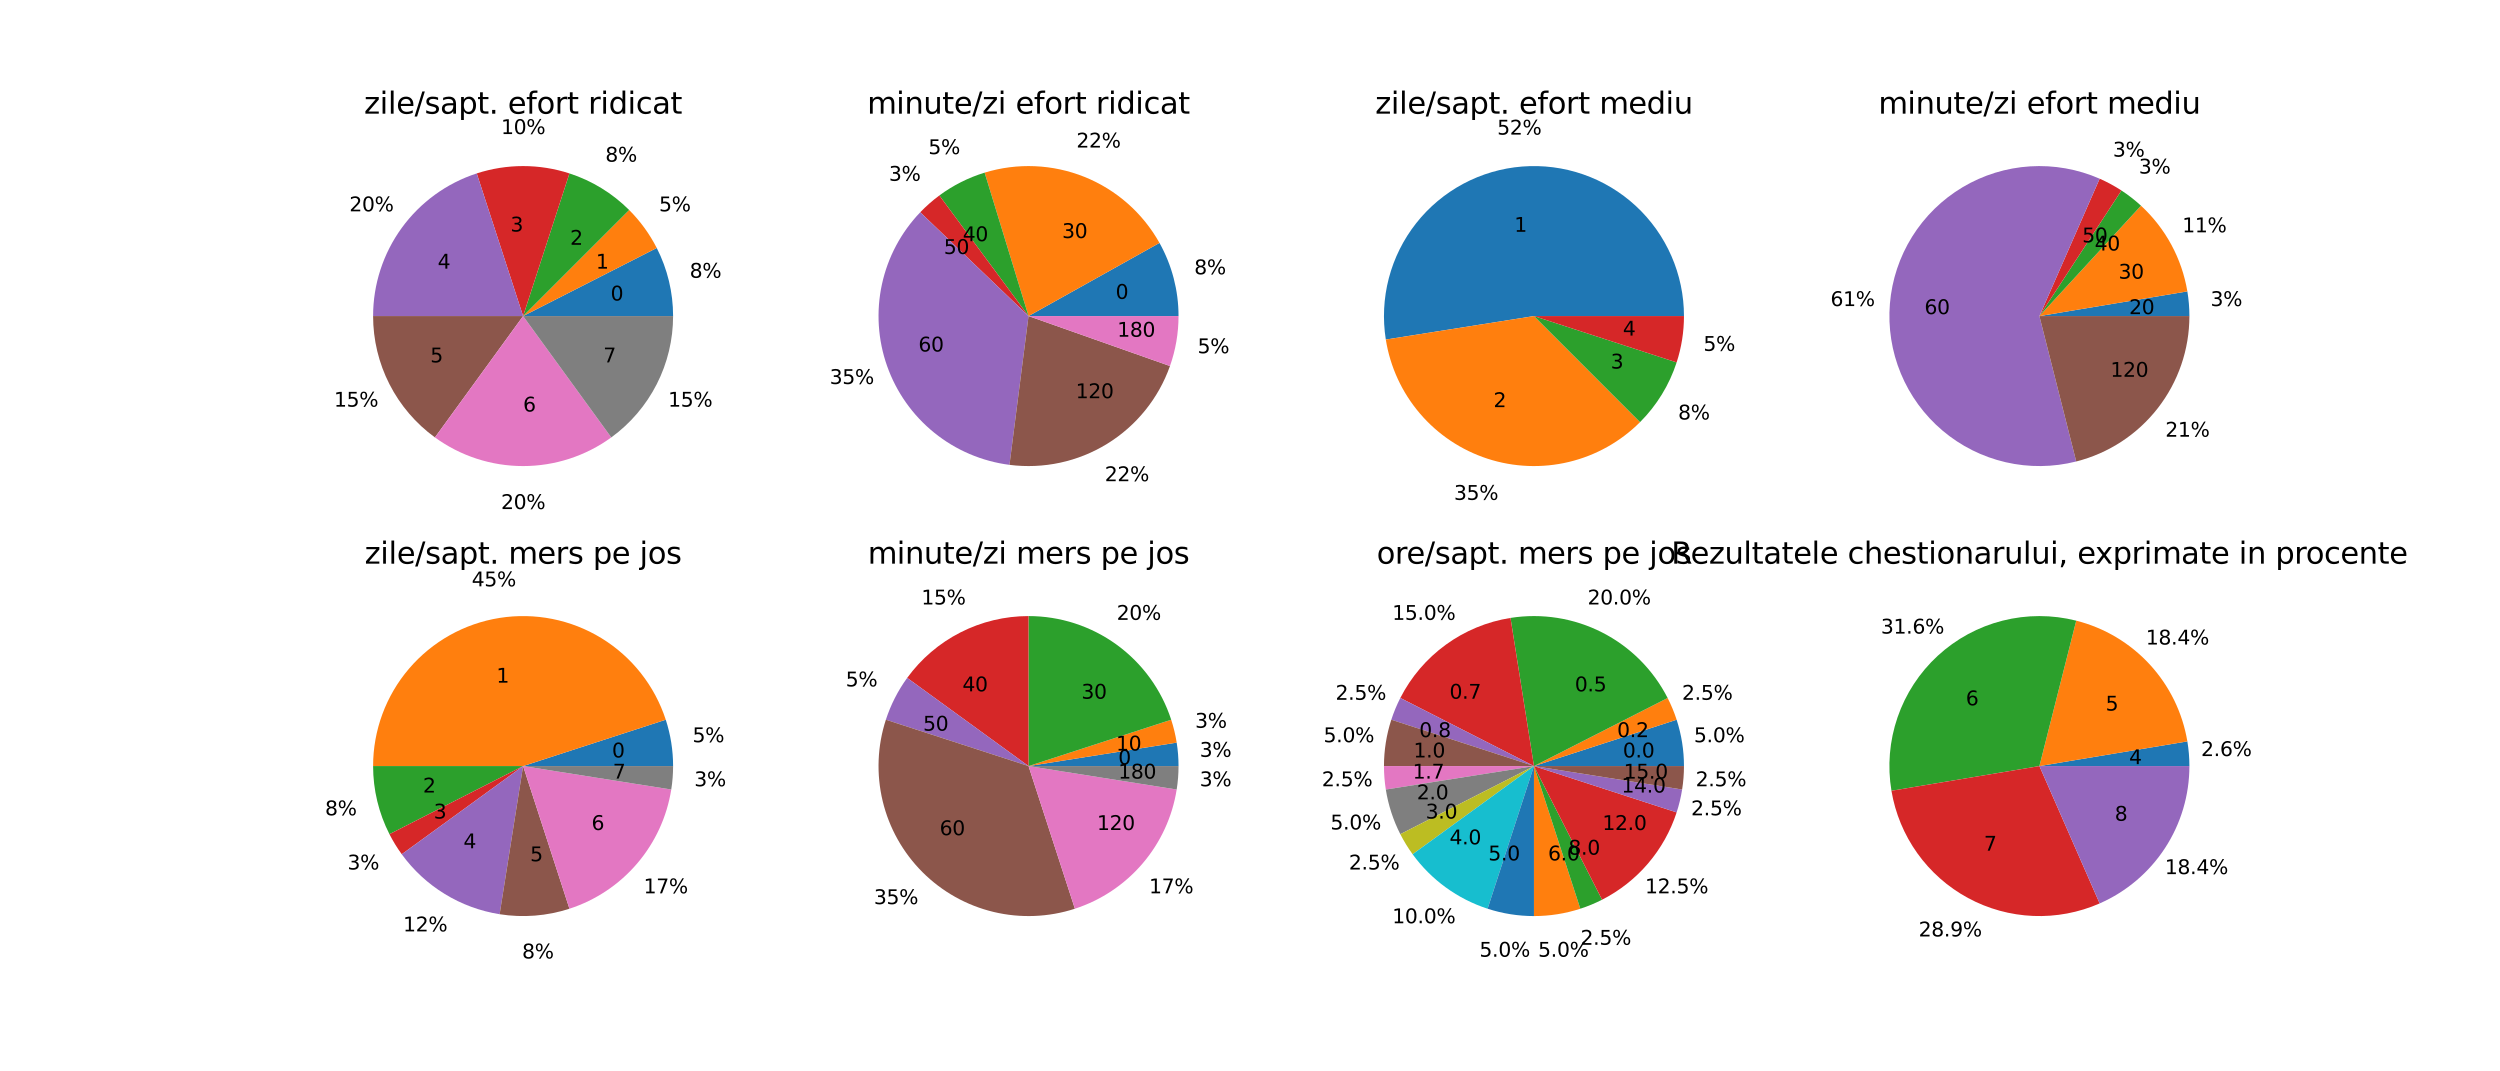 <?xml version="1.0" encoding="utf-8" standalone="no"?>
<!DOCTYPE svg PUBLIC "-//W3C//DTD SVG 1.1//EN"
  "http://www.w3.org/Graphics/SVG/1.1/DTD/svg11.dtd">
<svg xmlns:xlink="http://www.w3.org/1999/xlink" width="1008pt" height="432pt" viewBox="0 0 1008 432" xmlns="http://www.w3.org/2000/svg" version="1.1">
 <defs>
  <style type="text/css">*{stroke-linejoin: round; stroke-linecap: butt}</style>
 </defs>
 <g id="figure_1">
  <g id="patch_1">
   <path d="M 0 432 
L 1008 432 
L 1008 0 
L 0 0 
z
" style="fill: #ffffff"/>
  </g>
  <g id="axes_1">
   <g id="patch_2">
    <path d="M 271.393 127.44 
C 271.393 122.684 270.832 117.945 269.722 113.321 
C 268.612 108.697 266.96 104.22 264.801 99.983 
L 210.913 127.44 
z
" style="fill: #1f77b4"/>
   </g>
   <g id="patch_3">
    <path d="M 264.801 99.983 
C 263.363 97.16 261.705 94.454 259.842 91.891 
C 257.98 89.327 255.919 86.915 253.679 84.674 
L 210.913 127.44 
z
" style="fill: #ff7f0e"/>
   </g>
   <g id="patch_4">
    <path d="M 253.679 84.674 
C 250.316 81.311 246.569 78.357 242.514 75.872 
C 238.459 73.388 234.125 71.39 229.602 69.92 
L 210.913 127.44 
z
" style="fill: #2ca02c"/>
   </g>
   <g id="patch_5">
    <path d="M 229.602 69.92 
C 223.567 67.959 217.259 66.96 210.913 66.96 
C 204.567 66.96 198.26 67.959 192.224 69.92 
L 210.913 127.44 
z
" style="fill: #d62728"/>
   </g>
   <g id="patch_6">
    <path d="M 192.224 69.92 
C 180.079 73.866 169.49 81.559 161.984 91.891 
C 154.478 102.222 150.433 114.67 150.433 127.44 
L 210.913 127.44 
z
" style="fill: #9467bd"/>
   </g>
   <g id="patch_7">
    <path d="M 150.433 127.44 
C 150.433 136.984 152.692 146.394 157.025 154.897 
C 161.358 163.401 167.643 170.76 175.364 176.369 
L 210.913 127.44 
z
" style="fill: #8c564b"/>
   </g>
   <g id="patch_8">
    <path d="M 175.364 176.369 
C 185.695 183.875 198.143 187.92 210.913 187.92 
C 223.683 187.92 236.131 183.875 246.462 176.369 
L 210.913 127.44 
z
" style="fill: #e377c2"/>
   </g>
   <g id="patch_9">
    <path d="M 246.462 176.369 
C 254.183 170.76 260.468 163.401 264.801 154.897 
C 269.134 146.394 271.393 136.984 271.393 127.44 
L 210.913 127.44 
z
" style="fill: #7f7f7f"/>
   </g>
   <g id="matplotlib.axis_1"/>
   <g id="matplotlib.axis_2"/>
   <g id="text_1">
    <!-- 0 -->
    <g transform="translate(246.198 121.176) scale(0.08 -0.08)">
     <defs>
      <path id="DejaVuSans-30" d="M 2034 4250 
Q 1547 4250 1301 3770 
Q 1056 3291 1056 2328 
Q 1056 1369 1301 889 
Q 1547 409 2034 409 
Q 2525 409 2770 889 
Q 3016 1369 3016 2328 
Q 3016 3291 2770 3770 
Q 2525 4250 2034 4250 
z
M 2034 4750 
Q 2819 4750 3233 4129 
Q 3647 3509 3647 2328 
Q 3647 1150 3233 529 
Q 2819 -91 2034 -91 
Q 1250 -91 836 529 
Q 422 1150 422 2328 
Q 422 3509 836 4129 
Q 1250 4750 2034 4750 
z
" transform="scale(0.016)"/>
     </defs>
     <use xlink:href="#DejaVuSans-30"/>
    </g>
   </g>
   <g id="text_2">
    <!-- 8% -->
    <g transform="translate(278.079 111.999) scale(0.08 -0.08)">
     <defs>
      <path id="DejaVuSans-38" d="M 2034 2216 
Q 1584 2216 1326 1975 
Q 1069 1734 1069 1313 
Q 1069 891 1326 650 
Q 1584 409 2034 409 
Q 2484 409 2743 651 
Q 3003 894 3003 1313 
Q 3003 1734 2745 1975 
Q 2488 2216 2034 2216 
z
M 1403 2484 
Q 997 2584 770 2862 
Q 544 3141 544 3541 
Q 544 4100 942 4425 
Q 1341 4750 2034 4750 
Q 2731 4750 3128 4425 
Q 3525 4100 3525 3541 
Q 3525 3141 3298 2862 
Q 3072 2584 2669 2484 
Q 3125 2378 3379 2068 
Q 3634 1759 3634 1313 
Q 3634 634 3220 271 
Q 2806 -91 2034 -91 
Q 1263 -91 848 271 
Q 434 634 434 1313 
Q 434 1759 690 2068 
Q 947 2378 1403 2484 
z
M 1172 3481 
Q 1172 3119 1398 2916 
Q 1625 2713 2034 2713 
Q 2441 2713 2670 2916 
Q 2900 3119 2900 3481 
Q 2900 3844 2670 4047 
Q 2441 4250 2034 4250 
Q 1625 4250 1398 4047 
Q 1172 3844 1172 3481 
z
" transform="scale(0.016)"/>
      <path id="DejaVuSans-25" d="M 4653 2053 
Q 4381 2053 4226 1822 
Q 4072 1591 4072 1178 
Q 4072 772 4226 539 
Q 4381 306 4653 306 
Q 4919 306 5073 539 
Q 5228 772 5228 1178 
Q 5228 1588 5073 1820 
Q 4919 2053 4653 2053 
z
M 4653 2450 
Q 5147 2450 5437 2106 
Q 5728 1763 5728 1178 
Q 5728 594 5436 251 
Q 5144 -91 4653 -91 
Q 4153 -91 3862 251 
Q 3572 594 3572 1178 
Q 3572 1766 3864 2108 
Q 4156 2450 4653 2450 
z
M 1428 4353 
Q 1159 4353 1004 4120 
Q 850 3888 850 3481 
Q 850 3069 1003 2837 
Q 1156 2606 1428 2606 
Q 1700 2606 1854 2837 
Q 2009 3069 2009 3481 
Q 2009 3884 1853 4118 
Q 1697 4353 1428 4353 
z
M 4250 4750 
L 4750 4750 
L 1831 -91 
L 1331 -91 
L 4250 4750 
z
M 1428 4750 
Q 1922 4750 2215 4408 
Q 2509 4066 2509 3481 
Q 2509 2891 2217 2550 
Q 1925 2209 1428 2209 
Q 931 2209 642 2551 
Q 353 2894 353 3481 
Q 353 4063 643 4406 
Q 934 4750 1428 4750 
z
" transform="scale(0.016)"/>
     </defs>
     <use xlink:href="#DejaVuSans-38"/>
     <use xlink:href="#DejaVuSans-25" x="63.623"/>
    </g>
   </g>
   <g id="text_3">
    <!-- 1 -->
    <g transform="translate(240.271 108.318) scale(0.08 -0.08)">
     <defs>
      <path id="DejaVuSans-31" d="M 794 531 
L 1825 531 
L 1825 4091 
L 703 3866 
L 703 4441 
L 1819 4666 
L 2450 4666 
L 2450 531 
L 3481 531 
L 3481 0 
L 794 0 
L 794 531 
z
" transform="scale(0.016)"/>
     </defs>
     <use xlink:href="#DejaVuSans-31"/>
    </g>
   </g>
   <g id="text_4">
    <!-- 5% -->
    <g transform="translate(265.729 85.211) scale(0.08 -0.08)">
     <defs>
      <path id="DejaVuSans-35" d="M 691 4666 
L 3169 4666 
L 3169 4134 
L 1269 4134 
L 1269 2991 
Q 1406 3038 1543 3061 
Q 1681 3084 1819 3084 
Q 2600 3084 3056 2656 
Q 3513 2228 3513 1497 
Q 3513 744 3044 326 
Q 2575 -91 1722 -91 
Q 1428 -91 1123 -41 
Q 819 9 494 109 
L 494 744 
Q 775 591 1075 516 
Q 1375 441 1709 441 
Q 2250 441 2565 725 
Q 2881 1009 2881 1497 
Q 2881 1984 2565 2268 
Q 2250 2553 1709 2553 
Q 1456 2553 1204 2497 
Q 953 2441 691 2322 
L 691 4666 
z
" transform="scale(0.016)"/>
     </defs>
     <use xlink:href="#DejaVuSans-35"/>
     <use xlink:href="#DejaVuSans-25" x="63.623"/>
    </g>
   </g>
   <g id="text_5">
    <!-- 2 -->
    <g transform="translate(229.873 98.707) scale(0.08 -0.08)">
     <defs>
      <path id="DejaVuSans-32" d="M 1228 531 
L 3431 531 
L 3431 0 
L 469 0 
L 469 531 
Q 828 903 1448 1529 
Q 2069 2156 2228 2338 
Q 2531 2678 2651 2914 
Q 2772 3150 2772 3378 
Q 2772 3750 2511 3984 
Q 2250 4219 1831 4219 
Q 1534 4219 1204 4116 
Q 875 4013 500 3803 
L 500 4441 
Q 881 4594 1212 4672 
Q 1544 4750 1819 4750 
Q 2544 4750 2975 4387 
Q 3406 4025 3406 3419 
Q 3406 3131 3298 2873 
Q 3191 2616 2906 2266 
Q 2828 2175 2409 1742 
Q 1991 1309 1228 531 
z
" transform="scale(0.016)"/>
     </defs>
     <use xlink:href="#DejaVuSans-32"/>
    </g>
   </g>
   <g id="text_6">
    <!-- 8% -->
    <g transform="translate(244.068 65.188) scale(0.08 -0.08)">
     <use xlink:href="#DejaVuSans-38"/>
     <use xlink:href="#DejaVuSans-25" x="63.623"/>
    </g>
   </g>
   <g id="text_7">
    <!-- 3 -->
    <g transform="translate(205.823 93.359) scale(0.08 -0.08)">
     <defs>
      <path id="DejaVuSans-33" d="M 2597 2516 
Q 3050 2419 3304 2112 
Q 3559 1806 3559 1356 
Q 3559 666 3084 287 
Q 2609 -91 1734 -91 
Q 1441 -91 1130 -33 
Q 819 25 488 141 
L 488 750 
Q 750 597 1062 519 
Q 1375 441 1716 441 
Q 2309 441 2620 675 
Q 2931 909 2931 1356 
Q 2931 1769 2642 2001 
Q 2353 2234 1838 2234 
L 1294 2234 
L 1294 2753 
L 1863 2753 
Q 2328 2753 2575 2939 
Q 2822 3125 2822 3475 
Q 2822 3834 2567 4026 
Q 2313 4219 1838 4219 
Q 1578 4219 1281 4162 
Q 984 4106 628 3988 
L 628 4550 
Q 988 4650 1302 4700 
Q 1616 4750 1894 4750 
Q 2613 4750 3031 4423 
Q 3450 4097 3450 3541 
Q 3450 3153 3228 2886 
Q 3006 2619 2597 2516 
z
" transform="scale(0.016)"/>
     </defs>
     <use xlink:href="#DejaVuSans-33"/>
    </g>
   </g>
   <g id="text_8">
    <!-- 10% -->
    <g transform="translate(202.022 54.047) scale(0.08 -0.08)">
     <use xlink:href="#DejaVuSans-31"/>
     <use xlink:href="#DejaVuSans-30" x="63.623"/>
     <use xlink:href="#DejaVuSans-25" x="127.246"/>
    </g>
   </g>
   <g id="text_9">
    <!-- 4 -->
    <g transform="translate(176.465 108.318) scale(0.08 -0.08)">
     <defs>
      <path id="DejaVuSans-34" d="M 2419 4116 
L 825 1625 
L 2419 1625 
L 2419 4116 
z
M 2253 4666 
L 3047 4666 
L 3047 1625 
L 3713 1625 
L 3713 1100 
L 3047 1100 
L 3047 0 
L 2419 0 
L 2419 1100 
L 313 1100 
L 313 1709 
L 2253 4666 
z
" transform="scale(0.016)"/>
     </defs>
     <use xlink:href="#DejaVuSans-34"/>
    </g>
   </g>
   <g id="text_10">
    <!-- 20% -->
    <g transform="translate(140.861 85.211) scale(0.08 -0.08)">
     <use xlink:href="#DejaVuSans-32"/>
     <use xlink:href="#DejaVuSans-30" x="63.623"/>
     <use xlink:href="#DejaVuSans-25" x="127.246"/>
    </g>
   </g>
   <g id="text_11">
    <!-- 5 -->
    <g transform="translate(173.49 146.122) scale(0.08 -0.08)">
     <use xlink:href="#DejaVuSans-35"/>
    </g>
   </g>
   <g id="text_12">
    <!-- 15% -->
    <g transform="translate(134.662 163.969) scale(0.08 -0.08)">
     <use xlink:href="#DejaVuSans-31"/>
     <use xlink:href="#DejaVuSans-35" x="63.623"/>
     <use xlink:href="#DejaVuSans-25" x="127.246"/>
    </g>
   </g>
   <g id="text_13">
    <!-- 6 -->
    <g transform="translate(210.913 165.935) scale(0.08 -0.08)">
     <defs>
      <path id="DejaVuSans-36" d="M 2113 2584 
Q 1688 2584 1439 2293 
Q 1191 2003 1191 1497 
Q 1191 994 1439 701 
Q 1688 409 2113 409 
Q 2538 409 2786 701 
Q 3034 994 3034 1497 
Q 3034 2003 2786 2293 
Q 2538 2584 2113 2584 
z
M 3366 4563 
L 3366 3988 
Q 3128 4100 2886 4159 
Q 2644 4219 2406 4219 
Q 1781 4219 1451 3797 
Q 1122 3375 1075 2522 
Q 1259 2794 1537 2939 
Q 1816 3084 2150 3084 
Q 2853 3084 3261 2657 
Q 3669 2231 3669 1497 
Q 3669 778 3244 343 
Q 2819 -91 2113 -91 
Q 1303 -91 875 529 
Q 447 1150 447 2328 
Q 447 3434 972 4092 
Q 1497 4750 2381 4750 
Q 2619 4750 2861 4703 
Q 3103 4656 3366 4563 
z
" transform="scale(0.016)"/>
     </defs>
     <use xlink:href="#DejaVuSans-36"/>
    </g>
   </g>
   <g id="text_14">
    <!-- 20% -->
    <g transform="translate(202.022 205.248) scale(0.08 -0.08)">
     <use xlink:href="#DejaVuSans-32"/>
     <use xlink:href="#DejaVuSans-30" x="63.623"/>
     <use xlink:href="#DejaVuSans-25" x="127.246"/>
    </g>
   </g>
   <g id="text_15">
    <!-- 7 -->
    <g transform="translate(243.246 146.122) scale(0.08 -0.08)">
     <defs>
      <path id="DejaVuSans-37" d="M 525 4666 
L 3525 4666 
L 3525 4397 
L 1831 0 
L 1172 0 
L 2766 4134 
L 525 4134 
L 525 4666 
z
" transform="scale(0.016)"/>
     </defs>
     <use xlink:href="#DejaVuSans-37"/>
    </g>
   </g>
   <g id="text_16">
    <!-- 15% -->
    <g transform="translate(269.383 163.969) scale(0.08 -0.08)">
     <use xlink:href="#DejaVuSans-31"/>
     <use xlink:href="#DejaVuSans-35" x="63.623"/>
     <use xlink:href="#DejaVuSans-25" x="127.246"/>
    </g>
   </g>
   <g id="text_17">
    <!-- zile/sapt. efort ridicat -->
    <g transform="translate(146.801 45.84) scale(0.12 -0.12)">
     <defs>
      <path id="DejaVuSans-7a" d="M 353 3500 
L 3084 3500 
L 3084 2975 
L 922 459 
L 3084 459 
L 3084 0 
L 275 0 
L 275 525 
L 2438 3041 
L 353 3041 
L 353 3500 
z
" transform="scale(0.016)"/>
      <path id="DejaVuSans-69" d="M 603 3500 
L 1178 3500 
L 1178 0 
L 603 0 
L 603 3500 
z
M 603 4863 
L 1178 4863 
L 1178 4134 
L 603 4134 
L 603 4863 
z
" transform="scale(0.016)"/>
      <path id="DejaVuSans-6c" d="M 603 4863 
L 1178 4863 
L 1178 0 
L 603 0 
L 603 4863 
z
" transform="scale(0.016)"/>
      <path id="DejaVuSans-65" d="M 3597 1894 
L 3597 1613 
L 953 1613 
Q 991 1019 1311 708 
Q 1631 397 2203 397 
Q 2534 397 2845 478 
Q 3156 559 3463 722 
L 3463 178 
Q 3153 47 2828 -22 
Q 2503 -91 2169 -91 
Q 1331 -91 842 396 
Q 353 884 353 1716 
Q 353 2575 817 3079 
Q 1281 3584 2069 3584 
Q 2775 3584 3186 3129 
Q 3597 2675 3597 1894 
z
M 3022 2063 
Q 3016 2534 2758 2815 
Q 2500 3097 2075 3097 
Q 1594 3097 1305 2825 
Q 1016 2553 972 2059 
L 3022 2063 
z
" transform="scale(0.016)"/>
      <path id="DejaVuSans-2f" d="M 1625 4666 
L 2156 4666 
L 531 -594 
L 0 -594 
L 1625 4666 
z
" transform="scale(0.016)"/>
      <path id="DejaVuSans-73" d="M 2834 3397 
L 2834 2853 
Q 2591 2978 2328 3040 
Q 2066 3103 1784 3103 
Q 1356 3103 1142 2972 
Q 928 2841 928 2578 
Q 928 2378 1081 2264 
Q 1234 2150 1697 2047 
L 1894 2003 
Q 2506 1872 2764 1633 
Q 3022 1394 3022 966 
Q 3022 478 2636 193 
Q 2250 -91 1575 -91 
Q 1294 -91 989 -36 
Q 684 19 347 128 
L 347 722 
Q 666 556 975 473 
Q 1284 391 1588 391 
Q 1994 391 2212 530 
Q 2431 669 2431 922 
Q 2431 1156 2273 1281 
Q 2116 1406 1581 1522 
L 1381 1569 
Q 847 1681 609 1914 
Q 372 2147 372 2553 
Q 372 3047 722 3315 
Q 1072 3584 1716 3584 
Q 2034 3584 2315 3537 
Q 2597 3491 2834 3397 
z
" transform="scale(0.016)"/>
      <path id="DejaVuSans-61" d="M 2194 1759 
Q 1497 1759 1228 1600 
Q 959 1441 959 1056 
Q 959 750 1161 570 
Q 1363 391 1709 391 
Q 2188 391 2477 730 
Q 2766 1069 2766 1631 
L 2766 1759 
L 2194 1759 
z
M 3341 1997 
L 3341 0 
L 2766 0 
L 2766 531 
Q 2569 213 2275 61 
Q 1981 -91 1556 -91 
Q 1019 -91 701 211 
Q 384 513 384 1019 
Q 384 1609 779 1909 
Q 1175 2209 1959 2209 
L 2766 2209 
L 2766 2266 
Q 2766 2663 2505 2880 
Q 2244 3097 1772 3097 
Q 1472 3097 1187 3025 
Q 903 2953 641 2809 
L 641 3341 
Q 956 3463 1253 3523 
Q 1550 3584 1831 3584 
Q 2591 3584 2966 3190 
Q 3341 2797 3341 1997 
z
" transform="scale(0.016)"/>
      <path id="DejaVuSans-70" d="M 1159 525 
L 1159 -1331 
L 581 -1331 
L 581 3500 
L 1159 3500 
L 1159 2969 
Q 1341 3281 1617 3432 
Q 1894 3584 2278 3584 
Q 2916 3584 3314 3078 
Q 3713 2572 3713 1747 
Q 3713 922 3314 415 
Q 2916 -91 2278 -91 
Q 1894 -91 1617 61 
Q 1341 213 1159 525 
z
M 3116 1747 
Q 3116 2381 2855 2742 
Q 2594 3103 2138 3103 
Q 1681 3103 1420 2742 
Q 1159 2381 1159 1747 
Q 1159 1113 1420 752 
Q 1681 391 2138 391 
Q 2594 391 2855 752 
Q 3116 1113 3116 1747 
z
" transform="scale(0.016)"/>
      <path id="DejaVuSans-74" d="M 1172 4494 
L 1172 3500 
L 2356 3500 
L 2356 3053 
L 1172 3053 
L 1172 1153 
Q 1172 725 1289 603 
Q 1406 481 1766 481 
L 2356 481 
L 2356 0 
L 1766 0 
Q 1100 0 847 248 
Q 594 497 594 1153 
L 594 3053 
L 172 3053 
L 172 3500 
L 594 3500 
L 594 4494 
L 1172 4494 
z
" transform="scale(0.016)"/>
      <path id="DejaVuSans-2e" d="M 684 794 
L 1344 794 
L 1344 0 
L 684 0 
L 684 794 
z
" transform="scale(0.016)"/>
      <path id="DejaVuSans-20" transform="scale(0.016)"/>
      <path id="DejaVuSans-66" d="M 2375 4863 
L 2375 4384 
L 1825 4384 
Q 1516 4384 1395 4259 
Q 1275 4134 1275 3809 
L 1275 3500 
L 2222 3500 
L 2222 3053 
L 1275 3053 
L 1275 0 
L 697 0 
L 697 3053 
L 147 3053 
L 147 3500 
L 697 3500 
L 697 3744 
Q 697 4328 969 4595 
Q 1241 4863 1831 4863 
L 2375 4863 
z
" transform="scale(0.016)"/>
      <path id="DejaVuSans-6f" d="M 1959 3097 
Q 1497 3097 1228 2736 
Q 959 2375 959 1747 
Q 959 1119 1226 758 
Q 1494 397 1959 397 
Q 2419 397 2687 759 
Q 2956 1122 2956 1747 
Q 2956 2369 2687 2733 
Q 2419 3097 1959 3097 
z
M 1959 3584 
Q 2709 3584 3137 3096 
Q 3566 2609 3566 1747 
Q 3566 888 3137 398 
Q 2709 -91 1959 -91 
Q 1206 -91 779 398 
Q 353 888 353 1747 
Q 353 2609 779 3096 
Q 1206 3584 1959 3584 
z
" transform="scale(0.016)"/>
      <path id="DejaVuSans-72" d="M 2631 2963 
Q 2534 3019 2420 3045 
Q 2306 3072 2169 3072 
Q 1681 3072 1420 2755 
Q 1159 2438 1159 1844 
L 1159 0 
L 581 0 
L 581 3500 
L 1159 3500 
L 1159 2956 
Q 1341 3275 1631 3429 
Q 1922 3584 2338 3584 
Q 2397 3584 2469 3576 
Q 2541 3569 2628 3553 
L 2631 2963 
z
" transform="scale(0.016)"/>
      <path id="DejaVuSans-64" d="M 2906 2969 
L 2906 4863 
L 3481 4863 
L 3481 0 
L 2906 0 
L 2906 525 
Q 2725 213 2448 61 
Q 2172 -91 1784 -91 
Q 1150 -91 751 415 
Q 353 922 353 1747 
Q 353 2572 751 3078 
Q 1150 3584 1784 3584 
Q 2172 3584 2448 3432 
Q 2725 3281 2906 2969 
z
M 947 1747 
Q 947 1113 1208 752 
Q 1469 391 1925 391 
Q 2381 391 2643 752 
Q 2906 1113 2906 1747 
Q 2906 2381 2643 2742 
Q 2381 3103 1925 3103 
Q 1469 3103 1208 2742 
Q 947 2381 947 1747 
z
" transform="scale(0.016)"/>
      <path id="DejaVuSans-63" d="M 3122 3366 
L 3122 2828 
Q 2878 2963 2633 3030 
Q 2388 3097 2138 3097 
Q 1578 3097 1268 2742 
Q 959 2388 959 1747 
Q 959 1106 1268 751 
Q 1578 397 2138 397 
Q 2388 397 2633 464 
Q 2878 531 3122 666 
L 3122 134 
Q 2881 22 2623 -34 
Q 2366 -91 2075 -91 
Q 1284 -91 818 406 
Q 353 903 353 1747 
Q 353 2603 823 3093 
Q 1294 3584 2113 3584 
Q 2378 3584 2631 3529 
Q 2884 3475 3122 3366 
z
" transform="scale(0.016)"/>
     </defs>
     <use xlink:href="#DejaVuSans-7a"/>
     <use xlink:href="#DejaVuSans-69" x="52.49"/>
     <use xlink:href="#DejaVuSans-6c" x="80.273"/>
     <use xlink:href="#DejaVuSans-65" x="108.057"/>
     <use xlink:href="#DejaVuSans-2f" x="169.58"/>
     <use xlink:href="#DejaVuSans-73" x="203.271"/>
     <use xlink:href="#DejaVuSans-61" x="255.371"/>
     <use xlink:href="#DejaVuSans-70" x="316.65"/>
     <use xlink:href="#DejaVuSans-74" x="380.127"/>
     <use xlink:href="#DejaVuSans-2e" x="419.336"/>
     <use xlink:href="#DejaVuSans-20" x="451.123"/>
     <use xlink:href="#DejaVuSans-65" x="482.91"/>
     <use xlink:href="#DejaVuSans-66" x="544.434"/>
     <use xlink:href="#DejaVuSans-6f" x="579.639"/>
     <use xlink:href="#DejaVuSans-72" x="640.82"/>
     <use xlink:href="#DejaVuSans-74" x="681.934"/>
     <use xlink:href="#DejaVuSans-20" x="721.143"/>
     <use xlink:href="#DejaVuSans-72" x="752.93"/>
     <use xlink:href="#DejaVuSans-69" x="794.043"/>
     <use xlink:href="#DejaVuSans-64" x="821.826"/>
     <use xlink:href="#DejaVuSans-69" x="885.303"/>
     <use xlink:href="#DejaVuSans-63" x="913.086"/>
     <use xlink:href="#DejaVuSans-61" x="968.066"/>
     <use xlink:href="#DejaVuSans-74" x="1029.346"/>
    </g>
   </g>
  </g>
  <g id="axes_2">
   <g id="patch_10">
    <path d="M 475.184 127.44 
C 475.184 122.298 474.529 117.177 473.233 112.2 
C 471.937 107.224 470.012 102.433 467.504 97.944 
L 414.704 127.44 
z
" style="fill: #1f77b4"/>
   </g>
   <g id="patch_11">
    <path d="M 467.504 97.944 
C 460.762 85.876 450.082 76.476 437.255 71.321 
C 424.427 66.167 410.213 65.563 396.994 69.611 
L 414.704 127.44 
z
" style="fill: #ff7f0e"/>
   </g>
   <g id="patch_12">
    <path d="M 396.994 69.611 
C 393.719 70.614 390.535 71.894 387.476 73.436 
C 384.417 74.978 381.495 76.777 378.741 78.814 
L 414.704 127.44 
z
" style="fill: #2ca02c"/>
   </g>
   <g id="patch_13">
    <path d="M 378.741 78.814 
C 377.364 79.832 376.032 80.908 374.747 82.039 
C 373.462 83.17 372.225 84.356 371.04 85.592 
L 414.704 127.44 
z
" style="fill: #d62728"/>
   </g>
   <g id="patch_14">
    <path d="M 371.04 85.592 
C 363.293 93.675 357.941 103.753 355.582 114.698 
C 353.223 125.643 353.949 137.031 357.679 147.588 
C 361.409 158.145 367.998 167.462 376.71 174.496 
C 385.421 181.529 395.917 186.008 407.022 187.43 
L 414.704 127.44 
z
" style="fill: #9467bd"/>
   </g>
   <g id="patch_15">
    <path d="M 407.022 187.43 
C 420.735 189.186 434.643 186.189 446.414 178.94 
C 458.186 171.692 467.124 160.623 471.73 147.588 
L 414.704 127.44 
z
" style="fill: #8c564b"/>
   </g>
   <g id="patch_16">
    <path d="M 471.73 147.588 
C 472.871 144.358 473.735 141.037 474.314 137.661 
C 474.893 134.285 475.184 130.866 475.184 127.44 
L 414.704 127.44 
z
" style="fill: #e377c2"/>
   </g>
   <g id="matplotlib.axis_3"/>
   <g id="matplotlib.axis_4"/>
   <g id="text_18">
    <!-- 0 -->
    <g transform="translate(449.821 120.504) scale(0.08 -0.08)">
     <use xlink:href="#DejaVuSans-30"/>
    </g>
   </g>
   <g id="text_19">
    <!-- 8% -->
    <g transform="translate(481.519 110.598) scale(0.08 -0.08)">
     <use xlink:href="#DejaVuSans-38"/>
     <use xlink:href="#DejaVuSans-25" x="63.623"/>
    </g>
   </g>
   <g id="text_20">
    <!-- 30 -->
    <g transform="translate(428.235 95.976) scale(0.08 -0.08)">
     <use xlink:href="#DejaVuSans-33"/>
     <use xlink:href="#DejaVuSans-30" x="63.623"/>
    </g>
   </g>
   <g id="text_21">
    <!-- 22% -->
    <g transform="translate(434.002 59.499) scale(0.08 -0.08)">
     <use xlink:href="#DejaVuSans-32"/>
     <use xlink:href="#DejaVuSans-32" x="63.623"/>
     <use xlink:href="#DejaVuSans-25" x="127.246"/>
    </g>
   </g>
   <g id="text_22">
    <!-- 40 -->
    <g transform="translate(388.187 97.245) scale(0.08 -0.08)">
     <use xlink:href="#DejaVuSans-34"/>
     <use xlink:href="#DejaVuSans-30" x="63.623"/>
    </g>
   </g>
   <g id="text_23">
    <!-- 5% -->
    <g transform="translate(374.323 62.142) scale(0.08 -0.08)">
     <use xlink:href="#DejaVuSans-35"/>
     <use xlink:href="#DejaVuSans-25" x="63.623"/>
    </g>
   </g>
   <g id="text_24">
    <!-- 50 -->
    <g transform="translate(380.55 102.407) scale(0.08 -0.08)">
     <use xlink:href="#DejaVuSans-35"/>
     <use xlink:href="#DejaVuSans-30" x="63.623"/>
    </g>
   </g>
   <g id="text_25">
    <!-- 3% -->
    <g transform="translate(358.412 72.897) scale(0.08 -0.08)">
     <use xlink:href="#DejaVuSans-33"/>
     <use xlink:href="#DejaVuSans-25" x="63.623"/>
    </g>
   </g>
   <g id="text_26">
    <!-- 60 -->
    <g transform="translate(370.309 141.736) scale(0.08 -0.08)">
     <use xlink:href="#DejaVuSans-36"/>
     <use xlink:href="#DejaVuSans-30" x="63.623"/>
    </g>
   </g>
   <g id="text_27">
    <!-- 35% -->
    <g transform="translate(334.532 154.833) scale(0.08 -0.08)">
     <use xlink:href="#DejaVuSans-33"/>
     <use xlink:href="#DejaVuSans-35" x="63.623"/>
     <use xlink:href="#DejaVuSans-25" x="127.246"/>
    </g>
   </g>
   <g id="text_28">
    <!-- 120 -->
    <g transform="translate(433.73 160.548) scale(0.08 -0.08)">
     <use xlink:href="#DejaVuSans-31"/>
     <use xlink:href="#DejaVuSans-32" x="63.623"/>
     <use xlink:href="#DejaVuSans-30" x="127.246"/>
    </g>
   </g>
   <g id="text_29">
    <!-- 22% -->
    <g transform="translate(445.451 194.023) scale(0.08 -0.08)">
     <use xlink:href="#DejaVuSans-32"/>
     <use xlink:href="#DejaVuSans-32" x="63.623"/>
     <use xlink:href="#DejaVuSans-25" x="127.246"/>
    </g>
   </g>
   <g id="text_30">
    <!-- 180 -->
    <g transform="translate(450.47 135.78) scale(0.08 -0.08)">
     <use xlink:href="#DejaVuSans-31"/>
     <use xlink:href="#DejaVuSans-38" x="63.623"/>
     <use xlink:href="#DejaVuSans-30" x="127.246"/>
    </g>
   </g>
   <g id="text_31">
    <!-- 5% -->
    <g transform="translate(482.871 142.424) scale(0.08 -0.08)">
     <use xlink:href="#DejaVuSans-35"/>
     <use xlink:href="#DejaVuSans-25" x="63.623"/>
    </g>
   </g>
   <g id="text_32">
    <!-- minute/zi efort ridicat -->
    <g transform="translate(349.662 45.84) scale(0.12 -0.12)">
     <defs>
      <path id="DejaVuSans-6d" d="M 3328 2828 
Q 3544 3216 3844 3400 
Q 4144 3584 4550 3584 
Q 5097 3584 5394 3201 
Q 5691 2819 5691 2113 
L 5691 0 
L 5113 0 
L 5113 2094 
Q 5113 2597 4934 2840 
Q 4756 3084 4391 3084 
Q 3944 3084 3684 2787 
Q 3425 2491 3425 1978 
L 3425 0 
L 2847 0 
L 2847 2094 
Q 2847 2600 2669 2842 
Q 2491 3084 2119 3084 
Q 1678 3084 1418 2786 
Q 1159 2488 1159 1978 
L 1159 0 
L 581 0 
L 581 3500 
L 1159 3500 
L 1159 2956 
Q 1356 3278 1631 3431 
Q 1906 3584 2284 3584 
Q 2666 3584 2933 3390 
Q 3200 3197 3328 2828 
z
" transform="scale(0.016)"/>
      <path id="DejaVuSans-6e" d="M 3513 2113 
L 3513 0 
L 2938 0 
L 2938 2094 
Q 2938 2591 2744 2837 
Q 2550 3084 2163 3084 
Q 1697 3084 1428 2787 
Q 1159 2491 1159 1978 
L 1159 0 
L 581 0 
L 581 3500 
L 1159 3500 
L 1159 2956 
Q 1366 3272 1645 3428 
Q 1925 3584 2291 3584 
Q 2894 3584 3203 3211 
Q 3513 2838 3513 2113 
z
" transform="scale(0.016)"/>
      <path id="DejaVuSans-75" d="M 544 1381 
L 544 3500 
L 1119 3500 
L 1119 1403 
Q 1119 906 1312 657 
Q 1506 409 1894 409 
Q 2359 409 2629 706 
Q 2900 1003 2900 1516 
L 2900 3500 
L 3475 3500 
L 3475 0 
L 2900 0 
L 2900 538 
Q 2691 219 2414 64 
Q 2138 -91 1772 -91 
Q 1169 -91 856 284 
Q 544 659 544 1381 
z
M 1991 3584 
L 1991 3584 
z
" transform="scale(0.016)"/>
     </defs>
     <use xlink:href="#DejaVuSans-6d"/>
     <use xlink:href="#DejaVuSans-69" x="97.412"/>
     <use xlink:href="#DejaVuSans-6e" x="125.195"/>
     <use xlink:href="#DejaVuSans-75" x="188.574"/>
     <use xlink:href="#DejaVuSans-74" x="251.953"/>
     <use xlink:href="#DejaVuSans-65" x="291.162"/>
     <use xlink:href="#DejaVuSans-2f" x="352.686"/>
     <use xlink:href="#DejaVuSans-7a" x="386.377"/>
     <use xlink:href="#DejaVuSans-69" x="438.867"/>
     <use xlink:href="#DejaVuSans-20" x="466.65"/>
     <use xlink:href="#DejaVuSans-65" x="498.438"/>
     <use xlink:href="#DejaVuSans-66" x="559.961"/>
     <use xlink:href="#DejaVuSans-6f" x="595.166"/>
     <use xlink:href="#DejaVuSans-72" x="656.348"/>
     <use xlink:href="#DejaVuSans-74" x="697.461"/>
     <use xlink:href="#DejaVuSans-20" x="736.67"/>
     <use xlink:href="#DejaVuSans-72" x="768.457"/>
     <use xlink:href="#DejaVuSans-69" x="809.57"/>
     <use xlink:href="#DejaVuSans-64" x="837.354"/>
     <use xlink:href="#DejaVuSans-69" x="900.83"/>
     <use xlink:href="#DejaVuSans-63" x="928.613"/>
     <use xlink:href="#DejaVuSans-61" x="983.594"/>
     <use xlink:href="#DejaVuSans-74" x="1044.873"/>
    </g>
   </g>
  </g>
  <g id="axes_3">
   <g id="patch_17">
    <path d="M 678.976 127.44 
C 678.976 119.098 677.25 110.846 673.907 103.203 
C 670.564 95.56 665.675 88.691 659.55 83.028 
C 653.424 77.366 646.192 73.031 638.311 70.298 
C 630.429 67.565 622.067 66.492 613.75 67.146 
C 605.434 67.801 597.343 70.169 589.986 74.101 
C 582.629 78.034 576.164 83.446 571 89.997 
C 565.835 96.548 562.082 104.098 559.975 112.169 
C 557.869 120.241 557.455 128.662 558.76 136.901 
L 618.496 127.44 
z
" style="fill: #1f77b4"/>
   </g>
   <g id="patch_18">
    <path d="M 558.76 136.901 
C 560.505 147.917 565.263 158.238 572.506 166.719 
C 579.749 175.199 589.199 181.513 599.806 184.96 
C 610.413 188.406 621.77 188.853 632.614 186.249 
C 643.459 183.645 653.375 178.092 661.261 170.206 
L 618.496 127.44 
z
" style="fill: #ff7f0e"/>
   </g>
   <g id="patch_19">
    <path d="M 661.261 170.206 
C 664.624 166.843 667.579 163.096 670.063 159.041 
C 672.548 154.986 674.546 150.652 676.016 146.129 
L 618.496 127.44 
z
" style="fill: #2ca02c"/>
   </g>
   <g id="patch_20">
    <path d="M 676.016 146.129 
C 676.995 143.116 677.735 140.031 678.231 136.901 
C 678.727 133.772 678.976 130.608 678.976 127.44 
L 618.496 127.44 
z
" style="fill: #d62728"/>
   </g>
   <g id="matplotlib.axis_5"/>
   <g id="matplotlib.axis_6"/>
   <g id="text_33">
    <!-- 1 -->
    <g transform="translate(610.559 93.471) scale(0.08 -0.08)">
     <use xlink:href="#DejaVuSans-31"/>
    </g>
   </g>
   <g id="text_34">
    <!-- 52% -->
    <g transform="translate(603.674 54.281) scale(0.08 -0.08)">
     <use xlink:href="#DejaVuSans-35"/>
     <use xlink:href="#DejaVuSans-32" x="63.623"/>
     <use xlink:href="#DejaVuSans-25" x="127.246"/>
    </g>
   </g>
   <g id="text_35">
    <!-- 2 -->
    <g transform="translate(602.192 164.159) scale(0.08 -0.08)">
     <use xlink:href="#DejaVuSans-32"/>
    </g>
   </g>
   <g id="text_36">
    <!-- 35% -->
    <g transform="translate(586.243 201.547) scale(0.08 -0.08)">
     <use xlink:href="#DejaVuSans-33"/>
     <use xlink:href="#DejaVuSans-35" x="63.623"/>
     <use xlink:href="#DejaVuSans-25" x="127.246"/>
    </g>
   </g>
   <g id="text_37">
    <!-- 3 -->
    <g transform="translate(649.436 148.608) scale(0.08 -0.08)">
     <use xlink:href="#DejaVuSans-33"/>
    </g>
   </g>
   <g id="text_38">
    <!-- 8% -->
    <g transform="translate(676.61 169.148) scale(0.08 -0.08)">
     <use xlink:href="#DejaVuSans-38"/>
     <use xlink:href="#DejaVuSans-25" x="63.623"/>
    </g>
   </g>
   <g id="text_39">
    <!-- 4 -->
    <g transform="translate(654.337 135.324) scale(0.08 -0.08)">
     <use xlink:href="#DejaVuSans-34"/>
    </g>
   </g>
   <g id="text_40">
    <!-- 5% -->
    <g transform="translate(686.819 141.474) scale(0.08 -0.08)">
     <use xlink:href="#DejaVuSans-35"/>
     <use xlink:href="#DejaVuSans-25" x="63.623"/>
    </g>
   </g>
   <g id="text_41">
    <!-- zile/sapt. efort mediu -->
    <g transform="translate(554.507 45.84) scale(0.12 -0.12)">
     <use xlink:href="#DejaVuSans-7a"/>
     <use xlink:href="#DejaVuSans-69" x="52.49"/>
     <use xlink:href="#DejaVuSans-6c" x="80.273"/>
     <use xlink:href="#DejaVuSans-65" x="108.057"/>
     <use xlink:href="#DejaVuSans-2f" x="169.58"/>
     <use xlink:href="#DejaVuSans-73" x="203.271"/>
     <use xlink:href="#DejaVuSans-61" x="255.371"/>
     <use xlink:href="#DejaVuSans-70" x="316.65"/>
     <use xlink:href="#DejaVuSans-74" x="380.127"/>
     <use xlink:href="#DejaVuSans-2e" x="419.336"/>
     <use xlink:href="#DejaVuSans-20" x="451.123"/>
     <use xlink:href="#DejaVuSans-65" x="482.91"/>
     <use xlink:href="#DejaVuSans-66" x="544.434"/>
     <use xlink:href="#DejaVuSans-6f" x="579.639"/>
     <use xlink:href="#DejaVuSans-72" x="640.82"/>
     <use xlink:href="#DejaVuSans-74" x="681.934"/>
     <use xlink:href="#DejaVuSans-20" x="721.143"/>
     <use xlink:href="#DejaVuSans-6d" x="752.93"/>
     <use xlink:href="#DejaVuSans-65" x="850.342"/>
     <use xlink:href="#DejaVuSans-64" x="911.865"/>
     <use xlink:href="#DejaVuSans-69" x="975.342"/>
     <use xlink:href="#DejaVuSans-75" x="1003.125"/>
    </g>
   </g>
  </g>
  <g id="axes_4">
   <g id="patch_21">
    <path d="M 882.767 127.44 
C 882.767 125.773 882.698 124.107 882.56 122.446 
C 882.423 120.784 882.216 119.13 881.942 117.485 
L 822.287 127.44 
z
" style="fill: #1f77b4"/>
   </g>
   <g id="patch_22">
    <path d="M 881.942 117.485 
C 880.842 110.895 878.658 104.531 875.478 98.655 
C 872.297 92.778 868.165 87.469 863.249 82.943 
L 822.287 127.44 
z
" style="fill: #ff7f0e"/>
   </g>
   <g id="patch_23">
    <path d="M 863.249 82.943 
C 862.023 81.814 860.75 80.737 859.435 79.713 
C 858.119 78.689 856.762 77.72 855.366 76.808 
L 822.287 127.44 
z
" style="fill: #2ca02c"/>
   </g>
   <g id="patch_24">
    <path d="M 855.366 76.808 
C 853.971 75.896 852.538 75.043 851.072 74.249 
C 849.606 73.456 848.108 72.724 846.581 72.054 
L 822.287 127.44 
z
" style="fill: #d62728"/>
   </g>
   <g id="patch_25">
    <path d="M 846.581 72.054 
C 837.764 68.186 828.149 66.48 818.539 67.076 
C 808.929 67.673 799.599 70.556 791.328 75.484 
C 783.057 80.413 776.081 87.246 770.982 95.414 
C 765.884 103.582 762.809 112.85 762.014 122.446 
C 761.218 132.041 762.726 141.689 766.411 150.585 
C 770.095 159.48 775.852 167.369 783.199 173.591 
C 790.546 179.814 799.274 184.193 808.655 186.364 
C 818.035 188.534 827.8 188.433 837.134 186.069 
L 822.287 127.44 
z
" style="fill: #9467bd"/>
   </g>
   <g id="patch_26">
    <path d="M 837.134 186.069 
C 850.176 182.767 861.751 175.205 870.014 164.588 
C 878.278 153.971 882.767 140.894 882.767 127.44 
L 822.287 127.44 
z
" style="fill: #8c564b"/>
   </g>
   <g id="matplotlib.axis_7"/>
   <g id="matplotlib.axis_8"/>
   <g id="text_42">
    <!-- 20 -->
    <g transform="translate(858.451 126.651) scale(0.08 -0.08)">
     <use xlink:href="#DejaVuSans-32"/>
     <use xlink:href="#DejaVuSans-30" x="63.623"/>
    </g>
   </g>
   <g id="text_43">
    <!-- 3% -->
    <g transform="translate(891.283 123.405) scale(0.08 -0.08)">
     <use xlink:href="#DejaVuSans-33"/>
     <use xlink:href="#DejaVuSans-25" x="63.623"/>
    </g>
   </g>
   <g id="text_44">
    <!-- 30 -->
    <g transform="translate(854.201 112.376) scale(0.08 -0.08)">
     <use xlink:href="#DejaVuSans-33"/>
     <use xlink:href="#DejaVuSans-30" x="63.623"/>
    </g>
   </g>
   <g id="text_45">
    <!-- 11% -->
    <g transform="translate(879.885 93.666) scale(0.08 -0.08)">
     <use xlink:href="#DejaVuSans-31"/>
     <use xlink:href="#DejaVuSans-31" x="63.623"/>
     <use xlink:href="#DejaVuSans-25" x="127.246"/>
    </g>
   </g>
   <g id="text_46">
    <!-- 40 -->
    <g transform="translate(844.576 101.011) scale(0.08 -0.08)">
     <use xlink:href="#DejaVuSans-34"/>
     <use xlink:href="#DejaVuSans-30" x="63.623"/>
    </g>
   </g>
   <g id="text_47">
    <!-- 3% -->
    <g transform="translate(862.376 69.988) scale(0.08 -0.08)">
     <use xlink:href="#DejaVuSans-33"/>
     <use xlink:href="#DejaVuSans-25" x="63.623"/>
    </g>
   </g>
   <g id="text_48">
    <!-- 50 -->
    <g transform="translate(839.558 97.733) scale(0.08 -0.08)">
     <use xlink:href="#DejaVuSans-35"/>
     <use xlink:href="#DejaVuSans-30" x="63.623"/>
    </g>
   </g>
   <g id="text_49">
    <!-- 3% -->
    <g transform="translate(851.923 63.159) scale(0.08 -0.08)">
     <use xlink:href="#DejaVuSans-33"/>
     <use xlink:href="#DejaVuSans-25" x="63.623"/>
    </g>
   </g>
   <g id="text_50">
    <!-- 60 -->
    <g transform="translate(775.943 126.651) scale(0.08 -0.08)">
     <use xlink:href="#DejaVuSans-36"/>
     <use xlink:href="#DejaVuSans-30" x="63.623"/>
    </g>
   </g>
   <g id="text_51">
    <!-- 61% -->
    <g transform="translate(738.055 123.405) scale(0.08 -0.08)">
     <use xlink:href="#DejaVuSans-36"/>
     <use xlink:href="#DejaVuSans-31" x="63.623"/>
     <use xlink:href="#DejaVuSans-25" x="127.246"/>
    </g>
   </g>
   <g id="text_52">
    <!-- 120 -->
    <g transform="translate(850.923 151.936) scale(0.08 -0.08)">
     <use xlink:href="#DejaVuSans-31"/>
     <use xlink:href="#DejaVuSans-32" x="63.623"/>
     <use xlink:href="#DejaVuSans-30" x="127.246"/>
    </g>
   </g>
   <g id="text_53">
    <!-- 21% -->
    <g transform="translate(873.055 176.082) scale(0.08 -0.08)">
     <use xlink:href="#DejaVuSans-32"/>
     <use xlink:href="#DejaVuSans-31" x="63.623"/>
     <use xlink:href="#DejaVuSans-25" x="127.246"/>
    </g>
   </g>
   <g id="text_54">
    <!-- minute/zi efort mediu -->
    <g transform="translate(757.367 45.84) scale(0.12 -0.12)">
     <use xlink:href="#DejaVuSans-6d"/>
     <use xlink:href="#DejaVuSans-69" x="97.412"/>
     <use xlink:href="#DejaVuSans-6e" x="125.195"/>
     <use xlink:href="#DejaVuSans-75" x="188.574"/>
     <use xlink:href="#DejaVuSans-74" x="251.953"/>
     <use xlink:href="#DejaVuSans-65" x="291.162"/>
     <use xlink:href="#DejaVuSans-2f" x="352.686"/>
     <use xlink:href="#DejaVuSans-7a" x="386.377"/>
     <use xlink:href="#DejaVuSans-69" x="438.867"/>
     <use xlink:href="#DejaVuSans-20" x="466.65"/>
     <use xlink:href="#DejaVuSans-65" x="498.438"/>
     <use xlink:href="#DejaVuSans-66" x="559.961"/>
     <use xlink:href="#DejaVuSans-6f" x="595.166"/>
     <use xlink:href="#DejaVuSans-72" x="656.348"/>
     <use xlink:href="#DejaVuSans-74" x="697.461"/>
     <use xlink:href="#DejaVuSans-20" x="736.67"/>
     <use xlink:href="#DejaVuSans-6d" x="768.457"/>
     <use xlink:href="#DejaVuSans-65" x="865.869"/>
     <use xlink:href="#DejaVuSans-64" x="927.393"/>
     <use xlink:href="#DejaVuSans-69" x="990.869"/>
     <use xlink:href="#DejaVuSans-75" x="1018.652"/>
    </g>
   </g>
  </g>
  <g id="axes_5">
   <g id="patch_27">
    <path d="M 271.393 308.88 
C 271.393 305.712 271.144 302.548 270.648 299.419 
C 270.153 296.289 269.412 293.204 268.433 290.191 
L 210.913 308.88 
z
" style="fill: #1f77b4"/>
   </g>
   <g id="patch_28">
    <path d="M 268.433 290.191 
C 263.984 276.498 254.789 264.835 242.514 257.312 
C 230.238 249.79 215.672 246.892 201.452 249.145 
C 187.232 251.397 174.274 258.654 164.924 269.601 
C 155.574 280.549 150.433 294.483 150.433 308.88 
L 210.913 308.88 
z
" style="fill: #ff7f0e"/>
   </g>
   <g id="patch_29">
    <path d="M 150.433 308.88 
C 150.433 313.636 150.994 318.375 152.104 322.999 
C 153.214 327.623 154.866 332.1 157.025 336.337 
L 210.913 308.88 
z
" style="fill: #2ca02c"/>
   </g>
   <g id="patch_30">
    <path d="M 157.025 336.337 
C 157.744 337.748 158.518 339.13 159.345 340.481 
C 160.173 341.831 161.053 343.148 161.984 344.429 
L 210.913 308.88 
z
" style="fill: #d62728"/>
   </g>
   <g id="patch_31">
    <path d="M 161.984 344.429 
C 166.652 350.855 172.541 356.298 179.312 360.448 
C 186.084 364.597 193.608 367.373 201.452 368.615 
L 210.913 308.88 
z
" style="fill: #9467bd"/>
   </g>
   <g id="patch_32">
    <path d="M 201.452 368.615 
C 206.149 369.359 210.917 369.547 215.658 369.174 
C 220.399 368.8 225.08 367.869 229.602 366.4 
L 210.913 308.88 
z
" style="fill: #8c564b"/>
   </g>
   <g id="patch_33">
    <path d="M 229.602 366.4 
C 240.209 362.953 249.659 356.639 256.902 348.159 
C 264.146 339.678 268.904 329.357 270.648 318.341 
L 210.913 308.88 
z
" style="fill: #e377c2"/>
   </g>
   <g id="patch_34">
    <path d="M 270.648 318.341 
C 270.896 316.777 271.082 315.204 271.207 313.625 
C 271.331 312.047 271.393 310.464 271.393 308.88 
L 210.913 308.88 
z
" style="fill: #7f7f7f"/>
   </g>
   <g id="matplotlib.axis_9"/>
   <g id="matplotlib.axis_10"/>
   <g id="text_55">
    <!-- 0 -->
    <g transform="translate(246.754 305.411) scale(0.08 -0.08)">
     <use xlink:href="#DejaVuSans-30"/>
    </g>
   </g>
   <g id="text_56">
    <!-- 5% -->
    <g transform="translate(279.237 299.261) scale(0.08 -0.08)">
     <use xlink:href="#DejaVuSans-35"/>
     <use xlink:href="#DejaVuSans-25" x="63.623"/>
    </g>
   </g>
   <g id="text_57">
    <!-- 1 -->
    <g transform="translate(200.146 275.246) scale(0.08 -0.08)">
     <use xlink:href="#DejaVuSans-31"/>
    </g>
   </g>
   <g id="text_58">
    <!-- 45% -->
    <g transform="translate(190.196 236.418) scale(0.08 -0.08)">
     <use xlink:href="#DejaVuSans-34"/>
     <use xlink:href="#DejaVuSans-35" x="63.623"/>
     <use xlink:href="#DejaVuSans-25" x="127.246"/>
    </g>
   </g>
   <g id="text_59">
    <!-- 2 -->
    <g transform="translate(170.538 319.559) scale(0.08 -0.08)">
     <use xlink:href="#DejaVuSans-32"/>
    </g>
   </g>
   <g id="text_60">
    <!-- 8% -->
    <g transform="translate(131.056 328.736) scale(0.08 -0.08)">
     <use xlink:href="#DejaVuSans-38"/>
     <use xlink:href="#DejaVuSans-25" x="63.623"/>
    </g>
   </g>
   <g id="text_61">
    <!-- 3 -->
    <g transform="translate(174.882 330.048) scale(0.08 -0.08)">
     <use xlink:href="#DejaVuSans-33"/>
    </g>
   </g>
   <g id="text_62">
    <!-- 3% -->
    <g transform="translate(140.108 350.588) scale(0.08 -0.08)">
     <use xlink:href="#DejaVuSans-33"/>
     <use xlink:href="#DejaVuSans-25" x="63.623"/>
    </g>
   </g>
   <g id="text_63">
    <!-- 4 -->
    <g transform="translate(186.863 342.028) scale(0.08 -0.08)">
     <use xlink:href="#DejaVuSans-34"/>
    </g>
   </g>
   <g id="text_64">
    <!-- 12% -->
    <g transform="translate(162.522 375.547) scale(0.08 -0.08)">
     <use xlink:href="#DejaVuSans-31"/>
     <use xlink:href="#DejaVuSans-32" x="63.623"/>
     <use xlink:href="#DejaVuSans-25" x="127.246"/>
    </g>
   </g>
   <g id="text_65">
    <!-- 5 -->
    <g transform="translate(213.76 347.264) scale(0.08 -0.08)">
     <use xlink:href="#DejaVuSans-35"/>
    </g>
   </g>
   <g id="text_66">
    <!-- 8% -->
    <g transform="translate(210.499 386.454) scale(0.08 -0.08)">
     <use xlink:href="#DejaVuSans-38"/>
     <use xlink:href="#DejaVuSans-25" x="63.623"/>
    </g>
   </g>
   <g id="text_67">
    <!-- 6 -->
    <g transform="translate(238.507 334.655) scale(0.08 -0.08)">
     <use xlink:href="#DejaVuSans-36"/>
    </g>
   </g>
   <g id="text_68">
    <!-- 17% -->
    <g transform="translate(259.509 360.186) scale(0.08 -0.08)">
     <use xlink:href="#DejaVuSans-31"/>
     <use xlink:href="#DejaVuSans-37" x="63.623"/>
     <use xlink:href="#DejaVuSans-25" x="127.246"/>
    </g>
   </g>
   <g id="text_69">
    <!-- 7 -->
    <g transform="translate(247.089 313.935) scale(0.08 -0.08)">
     <use xlink:href="#DejaVuSans-37"/>
    </g>
   </g>
   <g id="text_70">
    <!-- 3% -->
    <g transform="translate(279.934 317.019) scale(0.08 -0.08)">
     <use xlink:href="#DejaVuSans-33"/>
     <use xlink:href="#DejaVuSans-25" x="63.623"/>
    </g>
   </g>
   <g id="text_71">
    <!-- zile/sapt. mers pe jos -->
    <g transform="translate(147.033 227.28) scale(0.12 -0.12)">
     <defs>
      <path id="DejaVuSans-6a" d="M 603 3500 
L 1178 3500 
L 1178 -63 
Q 1178 -731 923 -1031 
Q 669 -1331 103 -1331 
L -116 -1331 
L -116 -844 
L 38 -844 
Q 366 -844 484 -692 
Q 603 -541 603 -63 
L 603 3500 
z
M 603 4863 
L 1178 4863 
L 1178 4134 
L 603 4134 
L 603 4863 
z
" transform="scale(0.016)"/>
     </defs>
     <use xlink:href="#DejaVuSans-7a"/>
     <use xlink:href="#DejaVuSans-69" x="52.49"/>
     <use xlink:href="#DejaVuSans-6c" x="80.273"/>
     <use xlink:href="#DejaVuSans-65" x="108.057"/>
     <use xlink:href="#DejaVuSans-2f" x="169.58"/>
     <use xlink:href="#DejaVuSans-73" x="203.271"/>
     <use xlink:href="#DejaVuSans-61" x="255.371"/>
     <use xlink:href="#DejaVuSans-70" x="316.65"/>
     <use xlink:href="#DejaVuSans-74" x="380.127"/>
     <use xlink:href="#DejaVuSans-2e" x="419.336"/>
     <use xlink:href="#DejaVuSans-20" x="451.123"/>
     <use xlink:href="#DejaVuSans-6d" x="482.91"/>
     <use xlink:href="#DejaVuSans-65" x="580.322"/>
     <use xlink:href="#DejaVuSans-72" x="641.846"/>
     <use xlink:href="#DejaVuSans-73" x="682.959"/>
     <use xlink:href="#DejaVuSans-20" x="735.059"/>
     <use xlink:href="#DejaVuSans-70" x="766.846"/>
     <use xlink:href="#DejaVuSans-65" x="830.322"/>
     <use xlink:href="#DejaVuSans-20" x="891.846"/>
     <use xlink:href="#DejaVuSans-6a" x="923.633"/>
     <use xlink:href="#DejaVuSans-6f" x="951.416"/>
     <use xlink:href="#DejaVuSans-73" x="1012.598"/>
    </g>
   </g>
  </g>
  <g id="axes_6">
   <g id="patch_35">
    <path d="M 475.184 308.88 
C 475.184 307.296 475.122 305.713 474.998 304.135 
C 474.874 302.556 474.687 300.983 474.44 299.419 
L 414.704 308.88 
z
" style="fill: #1f77b4"/>
   </g>
   <g id="patch_36">
    <path d="M 474.44 299.419 
C 474.192 297.855 473.883 296.301 473.513 294.761 
C 473.144 293.221 472.714 291.697 472.224 290.191 
L 414.704 308.88 
z
" style="fill: #ff7f0e"/>
   </g>
   <g id="patch_37">
    <path d="M 472.224 290.191 
C 468.278 278.046 460.585 267.457 450.254 259.951 
C 439.922 252.445 427.474 248.4 414.704 248.4 
L 414.704 308.88 
z
" style="fill: #2ca02c"/>
   </g>
   <g id="patch_38">
    <path d="M 414.704 248.4 
C 405.16 248.4 395.751 250.659 387.247 254.992 
C 378.743 259.325 371.385 265.61 365.775 273.331 
L 414.704 308.88 
z
" style="fill: #d62728"/>
   </g>
   <g id="patch_39">
    <path d="M 365.775 273.331 
C 363.913 275.894 362.255 278.6 360.816 281.423 
C 359.378 284.246 358.164 287.177 357.184 290.191 
L 414.704 308.88 
z
" style="fill: #9467bd"/>
   </g>
   <g id="patch_40">
    <path d="M 357.184 290.191 
C 353.738 300.798 353.292 312.154 355.895 322.999 
C 358.499 333.843 364.052 343.76 371.939 351.646 
C 379.825 359.532 389.741 365.085 400.586 367.689 
C 411.43 370.293 422.787 369.846 433.394 366.4 
L 414.704 308.88 
z
" style="fill: #8c564b"/>
   </g>
   <g id="patch_41">
    <path d="M 433.394 366.4 
C 444.001 362.953 453.451 356.639 460.694 348.159 
C 467.937 339.678 472.695 329.357 474.44 318.341 
L 414.704 308.88 
z
" style="fill: #e377c2"/>
   </g>
   <g id="patch_42">
    <path d="M 474.44 318.341 
C 474.687 316.777 474.874 315.204 474.998 313.625 
C 475.122 312.047 475.184 310.464 475.184 308.88 
L 414.704 308.88 
z
" style="fill: #7f7f7f"/>
   </g>
   <g id="matplotlib.axis_11"/>
   <g id="matplotlib.axis_12"/>
   <g id="text_72">
    <!-- 0 -->
    <g transform="translate(450.88 308.24) scale(0.08 -0.08)">
     <use xlink:href="#DejaVuSans-30"/>
    </g>
   </g>
   <g id="text_73">
    <!-- 3% -->
    <g transform="translate(483.726 305.156) scale(0.08 -0.08)">
     <use xlink:href="#DejaVuSans-33"/>
     <use xlink:href="#DejaVuSans-25" x="63.623"/>
    </g>
   </g>
   <g id="text_74">
    <!-- 10 -->
    <g transform="translate(449.99 302.616) scale(0.08 -0.08)">
     <use xlink:href="#DejaVuSans-31"/>
     <use xlink:href="#DejaVuSans-30" x="63.623"/>
    </g>
   </g>
   <g id="text_75">
    <!-- 3% -->
    <g transform="translate(481.87 293.439) scale(0.08 -0.08)">
     <use xlink:href="#DejaVuSans-33"/>
     <use xlink:href="#DejaVuSans-25" x="63.623"/>
    </g>
   </g>
   <g id="text_76">
    <!-- 30 -->
    <g transform="translate(436.034 281.73) scale(0.08 -0.08)">
     <use xlink:href="#DejaVuSans-33"/>
     <use xlink:href="#DejaVuSans-30" x="63.623"/>
    </g>
   </g>
   <g id="text_77">
    <!-- 20% -->
    <g transform="translate(450.25 249.926) scale(0.08 -0.08)">
     <use xlink:href="#DejaVuSans-32"/>
     <use xlink:href="#DejaVuSans-30" x="63.623"/>
     <use xlink:href="#DejaVuSans-25" x="127.246"/>
    </g>
   </g>
   <g id="text_78">
    <!-- 40 -->
    <g transform="translate(388.05 278.755) scale(0.08 -0.08)">
     <use xlink:href="#DejaVuSans-34"/>
     <use xlink:href="#DejaVuSans-30" x="63.623"/>
    </g>
   </g>
   <g id="text_79">
    <!-- 15% -->
    <g transform="translate(371.492 243.727) scale(0.08 -0.08)">
     <use xlink:href="#DejaVuSans-31"/>
     <use xlink:href="#DejaVuSans-35" x="63.623"/>
     <use xlink:href="#DejaVuSans-25" x="127.246"/>
    </g>
   </g>
   <g id="text_80">
    <!-- 50 -->
    <g transform="translate(372.192 294.613) scale(0.08 -0.08)">
     <use xlink:href="#DejaVuSans-35"/>
     <use xlink:href="#DejaVuSans-30" x="63.623"/>
    </g>
   </g>
   <g id="text_81">
    <!-- 5% -->
    <g transform="translate(340.999 276.766) scale(0.08 -0.08)">
     <use xlink:href="#DejaVuSans-35"/>
     <use xlink:href="#DejaVuSans-25" x="63.623"/>
    </g>
   </g>
   <g id="text_82">
    <!-- 60 -->
    <g transform="translate(378.865 336.747) scale(0.08 -0.08)">
     <use xlink:href="#DejaVuSans-36"/>
     <use xlink:href="#DejaVuSans-30" x="63.623"/>
    </g>
   </g>
   <g id="text_83">
    <!-- 35% -->
    <g transform="translate(352.356 364.545) scale(0.08 -0.08)">
     <use xlink:href="#DejaVuSans-33"/>
     <use xlink:href="#DejaVuSans-35" x="63.623"/>
     <use xlink:href="#DejaVuSans-25" x="127.246"/>
    </g>
   </g>
   <g id="text_84">
    <!-- 120 -->
    <g transform="translate(442.298 334.655) scale(0.08 -0.08)">
     <use xlink:href="#DejaVuSans-31"/>
     <use xlink:href="#DejaVuSans-32" x="63.623"/>
     <use xlink:href="#DejaVuSans-30" x="127.246"/>
    </g>
   </g>
   <g id="text_85">
    <!-- 17% -->
    <g transform="translate(463.3 360.186) scale(0.08 -0.08)">
     <use xlink:href="#DejaVuSans-31"/>
     <use xlink:href="#DejaVuSans-37" x="63.623"/>
     <use xlink:href="#DejaVuSans-25" x="127.246"/>
    </g>
   </g>
   <g id="text_86">
    <!-- 180 -->
    <g transform="translate(450.88 313.935) scale(0.08 -0.08)">
     <use xlink:href="#DejaVuSans-31"/>
     <use xlink:href="#DejaVuSans-38" x="63.623"/>
     <use xlink:href="#DejaVuSans-30" x="127.246"/>
    </g>
   </g>
   <g id="text_87">
    <!-- 3% -->
    <g transform="translate(483.726 317.019) scale(0.08 -0.08)">
     <use xlink:href="#DejaVuSans-33"/>
     <use xlink:href="#DejaVuSans-25" x="63.623"/>
    </g>
   </g>
   <g id="text_88">
    <!-- minute/zi mers pe jos -->
    <g transform="translate(349.893 227.28) scale(0.12 -0.12)">
     <use xlink:href="#DejaVuSans-6d"/>
     <use xlink:href="#DejaVuSans-69" x="97.412"/>
     <use xlink:href="#DejaVuSans-6e" x="125.195"/>
     <use xlink:href="#DejaVuSans-75" x="188.574"/>
     <use xlink:href="#DejaVuSans-74" x="251.953"/>
     <use xlink:href="#DejaVuSans-65" x="291.162"/>
     <use xlink:href="#DejaVuSans-2f" x="352.686"/>
     <use xlink:href="#DejaVuSans-7a" x="386.377"/>
     <use xlink:href="#DejaVuSans-69" x="438.867"/>
     <use xlink:href="#DejaVuSans-20" x="466.65"/>
     <use xlink:href="#DejaVuSans-6d" x="498.438"/>
     <use xlink:href="#DejaVuSans-65" x="595.85"/>
     <use xlink:href="#DejaVuSans-72" x="657.373"/>
     <use xlink:href="#DejaVuSans-73" x="698.486"/>
     <use xlink:href="#DejaVuSans-20" x="750.586"/>
     <use xlink:href="#DejaVuSans-70" x="782.373"/>
     <use xlink:href="#DejaVuSans-65" x="845.85"/>
     <use xlink:href="#DejaVuSans-20" x="907.373"/>
     <use xlink:href="#DejaVuSans-6a" x="939.16"/>
     <use xlink:href="#DejaVuSans-6f" x="966.943"/>
     <use xlink:href="#DejaVuSans-73" x="1028.125"/>
    </g>
   </g>
  </g>
  <g id="axes_7">
   <g id="patch_43">
    <path d="M 678.976 308.88 
C 678.976 305.712 678.727 302.548 678.231 299.419 
C 677.735 296.289 676.995 293.204 676.016 290.191 
L 618.496 308.88 
z
" style="fill: #1f77b4"/>
   </g>
   <g id="patch_44">
    <path d="M 676.016 290.191 
C 675.526 288.685 674.978 287.198 674.372 285.735 
C 673.766 284.272 673.103 282.834 672.384 281.423 
L 618.496 308.88 
z
" style="fill: #ff7f0e"/>
   </g>
   <g id="patch_45">
    <path d="M 672.384 281.423 
C 666.586 270.044 657.331 260.789 645.953 254.992 
C 634.575 249.194 621.647 247.147 609.034 249.145 
L 618.496 308.88 
z
" style="fill: #2ca02c"/>
   </g>
   <g id="patch_46">
    <path d="M 609.034 249.145 
C 599.608 250.638 590.668 254.341 582.946 259.951 
C 575.225 265.56 568.94 272.919 564.608 281.423 
L 618.496 308.88 
z
" style="fill: #d62728"/>
   </g>
   <g id="patch_47">
    <path d="M 564.608 281.423 
C 563.889 282.834 563.225 284.272 562.619 285.735 
C 562.013 287.198 561.465 288.685 560.976 290.191 
L 618.496 308.88 
z
" style="fill: #9467bd"/>
   </g>
   <g id="patch_48">
    <path d="M 560.976 290.191 
C 559.997 293.204 559.256 296.29 558.76 299.419 
C 558.265 302.548 558.016 305.712 558.016 308.88 
L 618.496 308.88 
z
" style="fill: #8c564b"/>
   </g>
   <g id="patch_49">
    <path d="M 558.016 308.88 
C 558.016 310.464 558.078 312.047 558.202 313.625 
C 558.326 315.204 558.513 316.777 558.76 318.341 
L 618.496 308.88 
z
" style="fill: #e377c2"/>
   </g>
   <g id="patch_50">
    <path d="M 558.76 318.341 
C 559.256 321.471 559.997 324.556 560.976 327.569 
C 561.955 330.583 563.169 333.514 564.608 336.337 
L 618.496 308.88 
z
" style="fill: #7f7f7f"/>
   </g>
   <g id="patch_51">
    <path d="M 564.608 336.337 
C 565.327 337.748 566.101 339.131 566.928 340.481 
C 567.755 341.831 568.636 343.148 569.566 344.429 
L 618.496 308.88 
z
" style="fill: #bcbd22"/>
   </g>
   <g id="patch_52">
    <path d="M 569.566 344.429 
C 573.297 349.564 577.812 354.079 582.946 357.809 
C 588.081 361.54 593.77 364.439 599.806 366.4 
L 618.496 308.88 
z
" style="fill: #17becf"/>
   </g>
   <g id="patch_53">
    <path d="M 599.806 366.4 
C 602.82 367.379 605.905 368.12 609.035 368.615 
C 612.164 369.111 615.327 369.36 618.496 369.36 
L 618.496 308.88 
z
" style="fill: #1f77b4"/>
   </g>
   <g id="patch_54">
    <path d="M 618.496 369.36 
C 621.664 369.36 624.827 369.111 627.957 368.615 
C 631.086 368.12 634.172 367.379 637.185 366.4 
L 618.496 308.88 
z
" style="fill: #ff7f0e"/>
   </g>
   <g id="patch_55">
    <path d="M 637.185 366.4 
C 638.691 365.911 640.177 365.362 641.64 364.756 
C 643.103 364.15 644.542 363.487 645.953 362.768 
L 618.496 308.88 
z
" style="fill: #2ca02c"/>
   </g>
   <g id="patch_56">
    <path d="M 645.953 362.768 
C 653.03 359.162 659.327 354.198 664.485 348.159 
C 669.643 342.119 673.561 335.123 676.016 327.569 
L 618.496 308.88 
z
" style="fill: #d62728"/>
   </g>
   <g id="patch_57">
    <path d="M 676.016 327.569 
C 676.505 326.063 676.935 324.539 677.305 322.999 
C 677.674 321.459 677.983 319.905 678.231 318.341 
L 618.496 308.88 
z
" style="fill: #9467bd"/>
   </g>
   <g id="patch_58">
    <path d="M 678.231 318.341 
C 678.479 316.777 678.665 315.204 678.789 313.625 
C 678.913 312.047 678.976 310.464 678.976 308.88 
L 618.496 308.88 
z
" style="fill: #8c564b"/>
   </g>
   <g id="matplotlib.axis_13"/>
   <g id="matplotlib.axis_14"/>
   <g id="text_89">
    <!-- 0.0 -->
    <g transform="translate(654.337 305.411) scale(0.08 -0.08)">
     <use xlink:href="#DejaVuSans-30"/>
     <use xlink:href="#DejaVuSans-2e" x="63.623"/>
     <use xlink:href="#DejaVuSans-30" x="95.41"/>
    </g>
   </g>
   <g id="text_90">
    <!-- 5.0% -->
    <g transform="translate(683.003 299.261) scale(0.08 -0.08)">
     <use xlink:href="#DejaVuSans-35"/>
     <use xlink:href="#DejaVuSans-2e" x="63.623"/>
     <use xlink:href="#DejaVuSans-30" x="95.41"/>
     <use xlink:href="#DejaVuSans-25" x="159.033"/>
    </g>
   </g>
   <g id="text_91">
    <!-- 0.2 -->
    <g transform="translate(652.021 297.201) scale(0.08 -0.08)">
     <use xlink:href="#DejaVuSans-30"/>
     <use xlink:href="#DejaVuSans-2e" x="63.623"/>
     <use xlink:href="#DejaVuSans-32" x="95.41"/>
    </g>
   </g>
   <g id="text_92">
    <!-- 2.5% -->
    <g transform="translate(678.179 282.157) scale(0.08 -0.08)">
     <use xlink:href="#DejaVuSans-32"/>
     <use xlink:href="#DejaVuSans-2e" x="63.623"/>
     <use xlink:href="#DejaVuSans-35" x="95.41"/>
     <use xlink:href="#DejaVuSans-25" x="159.033"/>
    </g>
   </g>
   <g id="text_93">
    <!-- 0.5 -->
    <g transform="translate(634.97 278.755) scale(0.08 -0.08)">
     <use xlink:href="#DejaVuSans-30"/>
     <use xlink:href="#DejaVuSans-2e" x="63.623"/>
     <use xlink:href="#DejaVuSans-35" x="95.41"/>
    </g>
   </g>
   <g id="text_94">
    <!-- 20.0% -->
    <g transform="translate(640.11 243.727) scale(0.08 -0.08)">
     <use xlink:href="#DejaVuSans-32"/>
     <use xlink:href="#DejaVuSans-30" x="63.623"/>
     <use xlink:href="#DejaVuSans-2e" x="127.246"/>
     <use xlink:href="#DejaVuSans-30" x="159.033"/>
     <use xlink:href="#DejaVuSans-25" x="222.656"/>
    </g>
   </g>
   <g id="text_95">
    <!-- 0.7 -->
    <g transform="translate(584.444 281.73) scale(0.08 -0.08)">
     <use xlink:href="#DejaVuSans-30"/>
     <use xlink:href="#DejaVuSans-2e" x="63.623"/>
     <use xlink:href="#DejaVuSans-37" x="95.41"/>
    </g>
   </g>
   <g id="text_96">
    <!-- 15.0% -->
    <g transform="translate(561.352 249.926) scale(0.08 -0.08)">
     <use xlink:href="#DejaVuSans-31"/>
     <use xlink:href="#DejaVuSans-35" x="63.623"/>
     <use xlink:href="#DejaVuSans-2e" x="127.246"/>
     <use xlink:href="#DejaVuSans-30" x="159.033"/>
     <use xlink:href="#DejaVuSans-25" x="222.656"/>
    </g>
   </g>
   <g id="text_97">
    <!-- 0.8 -->
    <g transform="translate(572.247 297.201) scale(0.08 -0.08)">
     <use xlink:href="#DejaVuSans-30"/>
     <use xlink:href="#DejaVuSans-2e" x="63.623"/>
     <use xlink:href="#DejaVuSans-38" x="95.41"/>
    </g>
   </g>
   <g id="text_98">
    <!-- 2.5% -->
    <g transform="translate(538.488 282.157) scale(0.08 -0.08)">
     <use xlink:href="#DejaVuSans-32"/>
     <use xlink:href="#DejaVuSans-2e" x="63.623"/>
     <use xlink:href="#DejaVuSans-35" x="95.41"/>
     <use xlink:href="#DejaVuSans-25" x="159.033"/>
    </g>
   </g>
   <g id="text_99">
    <!-- 1.0 -->
    <g transform="translate(569.932 305.411) scale(0.08 -0.08)">
     <use xlink:href="#DejaVuSans-31"/>
     <use xlink:href="#DejaVuSans-2e" x="63.623"/>
     <use xlink:href="#DejaVuSans-30" x="95.41"/>
    </g>
   </g>
   <g id="text_100">
    <!-- 5.0% -->
    <g transform="translate(533.665 299.261) scale(0.08 -0.08)">
     <use xlink:href="#DejaVuSans-35"/>
     <use xlink:href="#DejaVuSans-2e" x="63.623"/>
     <use xlink:href="#DejaVuSans-30" x="95.41"/>
     <use xlink:href="#DejaVuSans-25" x="159.033"/>
    </g>
   </g>
   <g id="text_101">
    <!-- 1.7 -->
    <g transform="translate(569.597 313.935) scale(0.08 -0.08)">
     <use xlink:href="#DejaVuSans-31"/>
     <use xlink:href="#DejaVuSans-2e" x="63.623"/>
     <use xlink:href="#DejaVuSans-37" x="95.41"/>
    </g>
   </g>
   <g id="text_102">
    <!-- 2.5% -->
    <g transform="translate(532.967 317.019) scale(0.08 -0.08)">
     <use xlink:href="#DejaVuSans-32"/>
     <use xlink:href="#DejaVuSans-2e" x="63.623"/>
     <use xlink:href="#DejaVuSans-35" x="95.41"/>
     <use xlink:href="#DejaVuSans-25" x="159.033"/>
    </g>
   </g>
   <g id="text_103">
    <!-- 2.0 -->
    <g transform="translate(571.261 322.301) scale(0.08 -0.08)">
     <use xlink:href="#DejaVuSans-32"/>
     <use xlink:href="#DejaVuSans-2e" x="63.623"/>
     <use xlink:href="#DejaVuSans-30" x="95.41"/>
    </g>
   </g>
   <g id="text_104">
    <!-- 5.0% -->
    <g transform="translate(536.434 334.449) scale(0.08 -0.08)">
     <use xlink:href="#DejaVuSans-35"/>
     <use xlink:href="#DejaVuSans-2e" x="63.623"/>
     <use xlink:href="#DejaVuSans-30" x="95.41"/>
     <use xlink:href="#DejaVuSans-25" x="159.033"/>
    </g>
   </g>
   <g id="text_105">
    <!-- 3.0 -->
    <g transform="translate(574.833 330.048) scale(0.08 -0.08)">
     <use xlink:href="#DejaVuSans-33"/>
     <use xlink:href="#DejaVuSans-2e" x="63.623"/>
     <use xlink:href="#DejaVuSans-30" x="95.41"/>
    </g>
   </g>
   <g id="text_106">
    <!-- 2.5% -->
    <g transform="translate(543.874 350.588) scale(0.08 -0.08)">
     <use xlink:href="#DejaVuSans-32"/>
     <use xlink:href="#DejaVuSans-2e" x="63.623"/>
     <use xlink:href="#DejaVuSans-35" x="95.41"/>
     <use xlink:href="#DejaVuSans-25" x="159.033"/>
    </g>
   </g>
   <g id="text_107">
    <!-- 4.0 -->
    <g transform="translate(584.444 340.445) scale(0.08 -0.08)">
     <use xlink:href="#DejaVuSans-34"/>
     <use xlink:href="#DejaVuSans-2e" x="63.623"/>
     <use xlink:href="#DejaVuSans-30" x="95.41"/>
    </g>
   </g>
   <g id="text_108">
    <!-- 10.0% -->
    <g transform="translate(561.352 372.249) scale(0.08 -0.08)">
     <use xlink:href="#DejaVuSans-31"/>
     <use xlink:href="#DejaVuSans-30" x="63.623"/>
     <use xlink:href="#DejaVuSans-2e" x="127.246"/>
     <use xlink:href="#DejaVuSans-30" x="159.033"/>
     <use xlink:href="#DejaVuSans-25" x="222.656"/>
    </g>
   </g>
   <g id="text_109">
    <!-- 5.0 -->
    <g transform="translate(600.096 346.929) scale(0.08 -0.08)">
     <use xlink:href="#DejaVuSans-35"/>
     <use xlink:href="#DejaVuSans-2e" x="63.623"/>
     <use xlink:href="#DejaVuSans-30" x="95.41"/>
    </g>
   </g>
   <g id="text_110">
    <!-- 5.0% -->
    <g transform="translate(596.507 385.757) scale(0.08 -0.08)">
     <use xlink:href="#DejaVuSans-35"/>
     <use xlink:href="#DejaVuSans-2e" x="63.623"/>
     <use xlink:href="#DejaVuSans-30" x="95.41"/>
     <use xlink:href="#DejaVuSans-25" x="159.033"/>
    </g>
   </g>
   <g id="text_111">
    <!-- 6.0 -->
    <g transform="translate(624.172 346.929) scale(0.08 -0.08)">
     <use xlink:href="#DejaVuSans-36"/>
     <use xlink:href="#DejaVuSans-2e" x="63.623"/>
     <use xlink:href="#DejaVuSans-30" x="95.41"/>
    </g>
   </g>
   <g id="text_112">
    <!-- 5.0% -->
    <g transform="translate(620.16 385.757) scale(0.08 -0.08)">
     <use xlink:href="#DejaVuSans-35"/>
     <use xlink:href="#DejaVuSans-2e" x="63.623"/>
     <use xlink:href="#DejaVuSans-30" x="95.41"/>
     <use xlink:href="#DejaVuSans-25" x="159.033"/>
    </g>
   </g>
   <g id="text_113">
    <!-- 8.0 -->
    <g transform="translate(632.382 344.613) scale(0.08 -0.08)">
     <use xlink:href="#DejaVuSans-38"/>
     <use xlink:href="#DejaVuSans-2e" x="63.623"/>
     <use xlink:href="#DejaVuSans-30" x="95.41"/>
    </g>
   </g>
   <g id="text_114">
    <!-- 2.5% -->
    <g transform="translate(637.265 380.933) scale(0.08 -0.08)">
     <use xlink:href="#DejaVuSans-32"/>
     <use xlink:href="#DejaVuSans-2e" x="63.623"/>
     <use xlink:href="#DejaVuSans-35" x="95.41"/>
     <use xlink:href="#DejaVuSans-25" x="159.033"/>
    </g>
   </g>
   <g id="text_115">
    <!-- 12.0 -->
    <g transform="translate(646.089 334.655) scale(0.08 -0.08)">
     <use xlink:href="#DejaVuSans-31"/>
     <use xlink:href="#DejaVuSans-32" x="63.623"/>
     <use xlink:href="#DejaVuSans-2e" x="127.246"/>
     <use xlink:href="#DejaVuSans-30" x="159.033"/>
    </g>
   </g>
   <g id="text_116">
    <!-- 12.5% -->
    <g transform="translate(663.275 360.186) scale(0.08 -0.08)">
     <use xlink:href="#DejaVuSans-31"/>
     <use xlink:href="#DejaVuSans-32" x="63.623"/>
     <use xlink:href="#DejaVuSans-2e" x="127.246"/>
     <use xlink:href="#DejaVuSans-35" x="159.033"/>
     <use xlink:href="#DejaVuSans-25" x="222.656"/>
    </g>
   </g>
   <g id="text_117">
    <!-- 14.0 -->
    <g transform="translate(653.781 319.559) scale(0.08 -0.08)">
     <use xlink:href="#DejaVuSans-31"/>
     <use xlink:href="#DejaVuSans-34" x="63.623"/>
     <use xlink:href="#DejaVuSans-2e" x="127.246"/>
     <use xlink:href="#DejaVuSans-30" x="159.033"/>
    </g>
   </g>
   <g id="text_118">
    <!-- 2.5% -->
    <g transform="translate(681.845 328.736) scale(0.08 -0.08)">
     <use xlink:href="#DejaVuSans-32"/>
     <use xlink:href="#DejaVuSans-2e" x="63.623"/>
     <use xlink:href="#DejaVuSans-35" x="95.41"/>
     <use xlink:href="#DejaVuSans-25" x="159.033"/>
    </g>
   </g>
   <g id="text_119">
    <!-- 15.0 -->
    <g transform="translate(654.672 313.935) scale(0.08 -0.08)">
     <use xlink:href="#DejaVuSans-31"/>
     <use xlink:href="#DejaVuSans-35" x="63.623"/>
     <use xlink:href="#DejaVuSans-2e" x="127.246"/>
     <use xlink:href="#DejaVuSans-30" x="159.033"/>
    </g>
   </g>
   <g id="text_120">
    <!-- 2.5% -->
    <g transform="translate(683.701 317.019) scale(0.08 -0.08)">
     <use xlink:href="#DejaVuSans-32"/>
     <use xlink:href="#DejaVuSans-2e" x="63.623"/>
     <use xlink:href="#DejaVuSans-35" x="95.41"/>
     <use xlink:href="#DejaVuSans-25" x="159.033"/>
    </g>
   </g>
   <g id="text_121">
    <!-- ore/sapt. mers pe jos -->
    <g transform="translate(555.095 227.28) scale(0.12 -0.12)">
     <use xlink:href="#DejaVuSans-6f"/>
     <use xlink:href="#DejaVuSans-72" x="61.182"/>
     <use xlink:href="#DejaVuSans-65" x="100.045"/>
     <use xlink:href="#DejaVuSans-2f" x="161.568"/>
     <use xlink:href="#DejaVuSans-73" x="195.26"/>
     <use xlink:href="#DejaVuSans-61" x="247.359"/>
     <use xlink:href="#DejaVuSans-70" x="308.639"/>
     <use xlink:href="#DejaVuSans-74" x="372.115"/>
     <use xlink:href="#DejaVuSans-2e" x="411.324"/>
     <use xlink:href="#DejaVuSans-20" x="443.111"/>
     <use xlink:href="#DejaVuSans-6d" x="474.898"/>
     <use xlink:href="#DejaVuSans-65" x="572.311"/>
     <use xlink:href="#DejaVuSans-72" x="633.834"/>
     <use xlink:href="#DejaVuSans-73" x="674.947"/>
     <use xlink:href="#DejaVuSans-20" x="727.047"/>
     <use xlink:href="#DejaVuSans-70" x="758.834"/>
     <use xlink:href="#DejaVuSans-65" x="822.311"/>
     <use xlink:href="#DejaVuSans-20" x="883.834"/>
     <use xlink:href="#DejaVuSans-6a" x="915.621"/>
     <use xlink:href="#DejaVuSans-6f" x="943.404"/>
     <use xlink:href="#DejaVuSans-73" x="1004.586"/>
    </g>
   </g>
  </g>
  <g id="axes_8">
   <g id="patch_59">
    <path d="M 882.767 308.88 
C 882.767 307.213 882.698 305.547 882.56 303.886 
C 882.423 302.224 882.216 300.57 881.942 298.925 
L 822.287 308.88 
z
" style="fill: #1f77b4"/>
   </g>
   <g id="patch_60">
    <path d="M 881.942 298.925 
C 880.008 287.338 874.74 276.561 866.784 267.918 
C 858.827 259.275 848.522 253.135 837.134 250.251 
L 822.287 308.88 
z
" style="fill: #ff7f0e"/>
   </g>
   <g id="patch_61">
    <path d="M 837.134 250.251 
C 827.39 247.783 817.184 247.783 807.44 250.251 
C 797.696 252.718 788.72 257.576 781.325 264.383 
C 773.93 271.191 768.348 279.736 765.084 289.242 
C 761.82 298.749 760.977 308.921 762.632 318.835 
L 822.287 308.88 
z
" style="fill: #2ca02c"/>
   </g>
   <g id="patch_62">
    <path d="M 762.632 318.835 
C 764.147 327.915 767.716 336.531 773.065 344.024 
C 778.415 351.516 785.405 357.689 793.502 362.071 
C 801.598 366.452 810.589 368.928 819.788 369.308 
C 828.986 369.689 838.151 367.964 846.581 364.266 
L 822.287 308.88 
z
" style="fill: #d62728"/>
   </g>
   <g id="patch_63">
    <path d="M 846.581 364.266 
C 857.34 359.547 866.493 351.794 872.919 341.959 
C 879.344 332.125 882.767 320.628 882.767 308.88 
L 822.287 308.88 
z
" style="fill: #9467bd"/>
   </g>
   <g id="matplotlib.axis_15"/>
   <g id="matplotlib.axis_16"/>
   <g id="text_122">
    <!-- 4 -->
    <g transform="translate(858.451 308.091) scale(0.08 -0.08)">
     <use xlink:href="#DejaVuSans-34"/>
    </g>
   </g>
   <g id="text_123">
    <!-- 2.6% -->
    <g transform="translate(887.467 304.845) scale(0.08 -0.08)">
     <use xlink:href="#DejaVuSans-32"/>
     <use xlink:href="#DejaVuSans-2e" x="63.623"/>
     <use xlink:href="#DejaVuSans-36" x="95.41"/>
     <use xlink:href="#DejaVuSans-25" x="159.033"/>
    </g>
   </g>
   <g id="text_124">
    <!-- 5 -->
    <g transform="translate(848.985 286.51) scale(0.08 -0.08)">
     <use xlink:href="#DejaVuSans-35"/>
    </g>
   </g>
   <g id="text_125">
    <!-- 18.4% -->
    <g transform="translate(865.201 259.885) scale(0.08 -0.08)">
     <use xlink:href="#DejaVuSans-31"/>
     <use xlink:href="#DejaVuSans-38" x="63.623"/>
     <use xlink:href="#DejaVuSans-2e" x="127.246"/>
     <use xlink:href="#DejaVuSans-34" x="159.033"/>
     <use xlink:href="#DejaVuSans-25" x="222.656"/>
    </g>
   </g>
   <g id="text_126">
    <!-- 6 -->
    <g transform="translate(792.62 284.39) scale(0.08 -0.08)">
     <use xlink:href="#DejaVuSans-36"/>
    </g>
   </g>
   <g id="text_127">
    <!-- 31.6% -->
    <g transform="translate(758.378 255.467) scale(0.08 -0.08)">
     <use xlink:href="#DejaVuSans-33"/>
     <use xlink:href="#DejaVuSans-31" x="63.623"/>
     <use xlink:href="#DejaVuSans-2e" x="127.246"/>
     <use xlink:href="#DejaVuSans-36" x="159.033"/>
     <use xlink:href="#DejaVuSans-25" x="222.656"/>
    </g>
   </g>
   <g id="text_128">
    <!-- 7 -->
    <g transform="translate(799.926 343.002) scale(0.08 -0.08)">
     <use xlink:href="#DejaVuSans-37"/>
    </g>
   </g>
   <g id="text_129">
    <!-- 28.9% -->
    <g transform="translate(773.598 377.576) scale(0.08 -0.08)">
     <defs>
      <path id="DejaVuSans-39" d="M 703 97 
L 703 672 
Q 941 559 1184 500 
Q 1428 441 1663 441 
Q 2288 441 2617 861 
Q 2947 1281 2994 2138 
Q 2813 1869 2534 1725 
Q 2256 1581 1919 1581 
Q 1219 1581 811 2004 
Q 403 2428 403 3163 
Q 403 3881 828 4315 
Q 1253 4750 1959 4750 
Q 2769 4750 3195 4129 
Q 3622 3509 3622 2328 
Q 3622 1225 3098 567 
Q 2575 -91 1691 -91 
Q 1453 -91 1209 -44 
Q 966 3 703 97 
z
M 1959 2075 
Q 2384 2075 2632 2365 
Q 2881 2656 2881 3163 
Q 2881 3666 2632 3958 
Q 2384 4250 1959 4250 
Q 1534 4250 1286 3958 
Q 1038 3666 1038 3163 
Q 1038 2656 1286 2365 
Q 1534 2075 1959 2075 
z
" transform="scale(0.016)"/>
     </defs>
     <use xlink:href="#DejaVuSans-32"/>
     <use xlink:href="#DejaVuSans-38" x="63.623"/>
     <use xlink:href="#DejaVuSans-2e" x="127.246"/>
     <use xlink:href="#DejaVuSans-39" x="159.033"/>
     <use xlink:href="#DejaVuSans-25" x="222.656"/>
    </g>
   </g>
   <g id="text_130">
    <!-- 8 -->
    <g transform="translate(852.666 330.935) scale(0.08 -0.08)">
     <use xlink:href="#DejaVuSans-38"/>
    </g>
   </g>
   <g id="text_131">
    <!-- 18.4% -->
    <g transform="translate(872.87 352.437) scale(0.08 -0.08)">
     <use xlink:href="#DejaVuSans-31"/>
     <use xlink:href="#DejaVuSans-38" x="63.623"/>
     <use xlink:href="#DejaVuSans-2e" x="127.246"/>
     <use xlink:href="#DejaVuSans-34" x="159.033"/>
     <use xlink:href="#DejaVuSans-25" x="222.656"/>
    </g>
   </g>
   <g id="text_132">
    <!-- Rezultatele chestionarului, exprimate in procente -->
    <g transform="translate(673.853 227.28) scale(0.12 -0.12)">
     <defs>
      <path id="DejaVuSans-52" d="M 2841 2188 
Q 3044 2119 3236 1894 
Q 3428 1669 3622 1275 
L 4263 0 
L 3584 0 
L 2988 1197 
Q 2756 1666 2539 1819 
Q 2322 1972 1947 1972 
L 1259 1972 
L 1259 0 
L 628 0 
L 628 4666 
L 2053 4666 
Q 2853 4666 3247 4331 
Q 3641 3997 3641 3322 
Q 3641 2881 3436 2590 
Q 3231 2300 2841 2188 
z
M 1259 4147 
L 1259 2491 
L 2053 2491 
Q 2509 2491 2742 2702 
Q 2975 2913 2975 3322 
Q 2975 3731 2742 3939 
Q 2509 4147 2053 4147 
L 1259 4147 
z
" transform="scale(0.016)"/>
      <path id="DejaVuSans-68" d="M 3513 2113 
L 3513 0 
L 2938 0 
L 2938 2094 
Q 2938 2591 2744 2837 
Q 2550 3084 2163 3084 
Q 1697 3084 1428 2787 
Q 1159 2491 1159 1978 
L 1159 0 
L 581 0 
L 581 4863 
L 1159 4863 
L 1159 2956 
Q 1366 3272 1645 3428 
Q 1925 3584 2291 3584 
Q 2894 3584 3203 3211 
Q 3513 2838 3513 2113 
z
" transform="scale(0.016)"/>
      <path id="DejaVuSans-2c" d="M 750 794 
L 1409 794 
L 1409 256 
L 897 -744 
L 494 -744 
L 750 256 
L 750 794 
z
" transform="scale(0.016)"/>
      <path id="DejaVuSans-78" d="M 3513 3500 
L 2247 1797 
L 3578 0 
L 2900 0 
L 1881 1375 
L 863 0 
L 184 0 
L 1544 1831 
L 300 3500 
L 978 3500 
L 1906 2253 
L 2834 3500 
L 3513 3500 
z
" transform="scale(0.016)"/>
     </defs>
     <use xlink:href="#DejaVuSans-52"/>
     <use xlink:href="#DejaVuSans-65" x="64.982"/>
     <use xlink:href="#DejaVuSans-7a" x="126.506"/>
     <use xlink:href="#DejaVuSans-75" x="178.996"/>
     <use xlink:href="#DejaVuSans-6c" x="242.375"/>
     <use xlink:href="#DejaVuSans-74" x="270.158"/>
     <use xlink:href="#DejaVuSans-61" x="309.367"/>
     <use xlink:href="#DejaVuSans-74" x="370.646"/>
     <use xlink:href="#DejaVuSans-65" x="409.855"/>
     <use xlink:href="#DejaVuSans-6c" x="471.379"/>
     <use xlink:href="#DejaVuSans-65" x="499.162"/>
     <use xlink:href="#DejaVuSans-20" x="560.686"/>
     <use xlink:href="#DejaVuSans-63" x="592.473"/>
     <use xlink:href="#DejaVuSans-68" x="647.453"/>
     <use xlink:href="#DejaVuSans-65" x="710.832"/>
     <use xlink:href="#DejaVuSans-73" x="772.355"/>
     <use xlink:href="#DejaVuSans-74" x="824.455"/>
     <use xlink:href="#DejaVuSans-69" x="863.664"/>
     <use xlink:href="#DejaVuSans-6f" x="891.447"/>
     <use xlink:href="#DejaVuSans-6e" x="952.629"/>
     <use xlink:href="#DejaVuSans-61" x="1016.008"/>
     <use xlink:href="#DejaVuSans-72" x="1077.287"/>
     <use xlink:href="#DejaVuSans-75" x="1118.4"/>
     <use xlink:href="#DejaVuSans-6c" x="1181.779"/>
     <use xlink:href="#DejaVuSans-75" x="1209.562"/>
     <use xlink:href="#DejaVuSans-69" x="1272.941"/>
     <use xlink:href="#DejaVuSans-2c" x="1300.725"/>
     <use xlink:href="#DejaVuSans-20" x="1332.512"/>
     <use xlink:href="#DejaVuSans-65" x="1364.299"/>
     <use xlink:href="#DejaVuSans-78" x="1424.072"/>
     <use xlink:href="#DejaVuSans-70" x="1483.252"/>
     <use xlink:href="#DejaVuSans-72" x="1546.729"/>
     <use xlink:href="#DejaVuSans-69" x="1587.842"/>
     <use xlink:href="#DejaVuSans-6d" x="1615.625"/>
     <use xlink:href="#DejaVuSans-61" x="1713.037"/>
     <use xlink:href="#DejaVuSans-74" x="1774.316"/>
     <use xlink:href="#DejaVuSans-65" x="1813.525"/>
     <use xlink:href="#DejaVuSans-20" x="1875.049"/>
     <use xlink:href="#DejaVuSans-69" x="1906.836"/>
     <use xlink:href="#DejaVuSans-6e" x="1934.619"/>
     <use xlink:href="#DejaVuSans-20" x="1997.998"/>
     <use xlink:href="#DejaVuSans-70" x="2029.785"/>
     <use xlink:href="#DejaVuSans-72" x="2093.262"/>
     <use xlink:href="#DejaVuSans-6f" x="2132.125"/>
     <use xlink:href="#DejaVuSans-63" x="2193.307"/>
     <use xlink:href="#DejaVuSans-65" x="2248.287"/>
     <use xlink:href="#DejaVuSans-6e" x="2309.811"/>
     <use xlink:href="#DejaVuSans-74" x="2373.189"/>
     <use xlink:href="#DejaVuSans-65" x="2412.398"/>
    </g>
   </g>
  </g>
 </g>
</svg>
